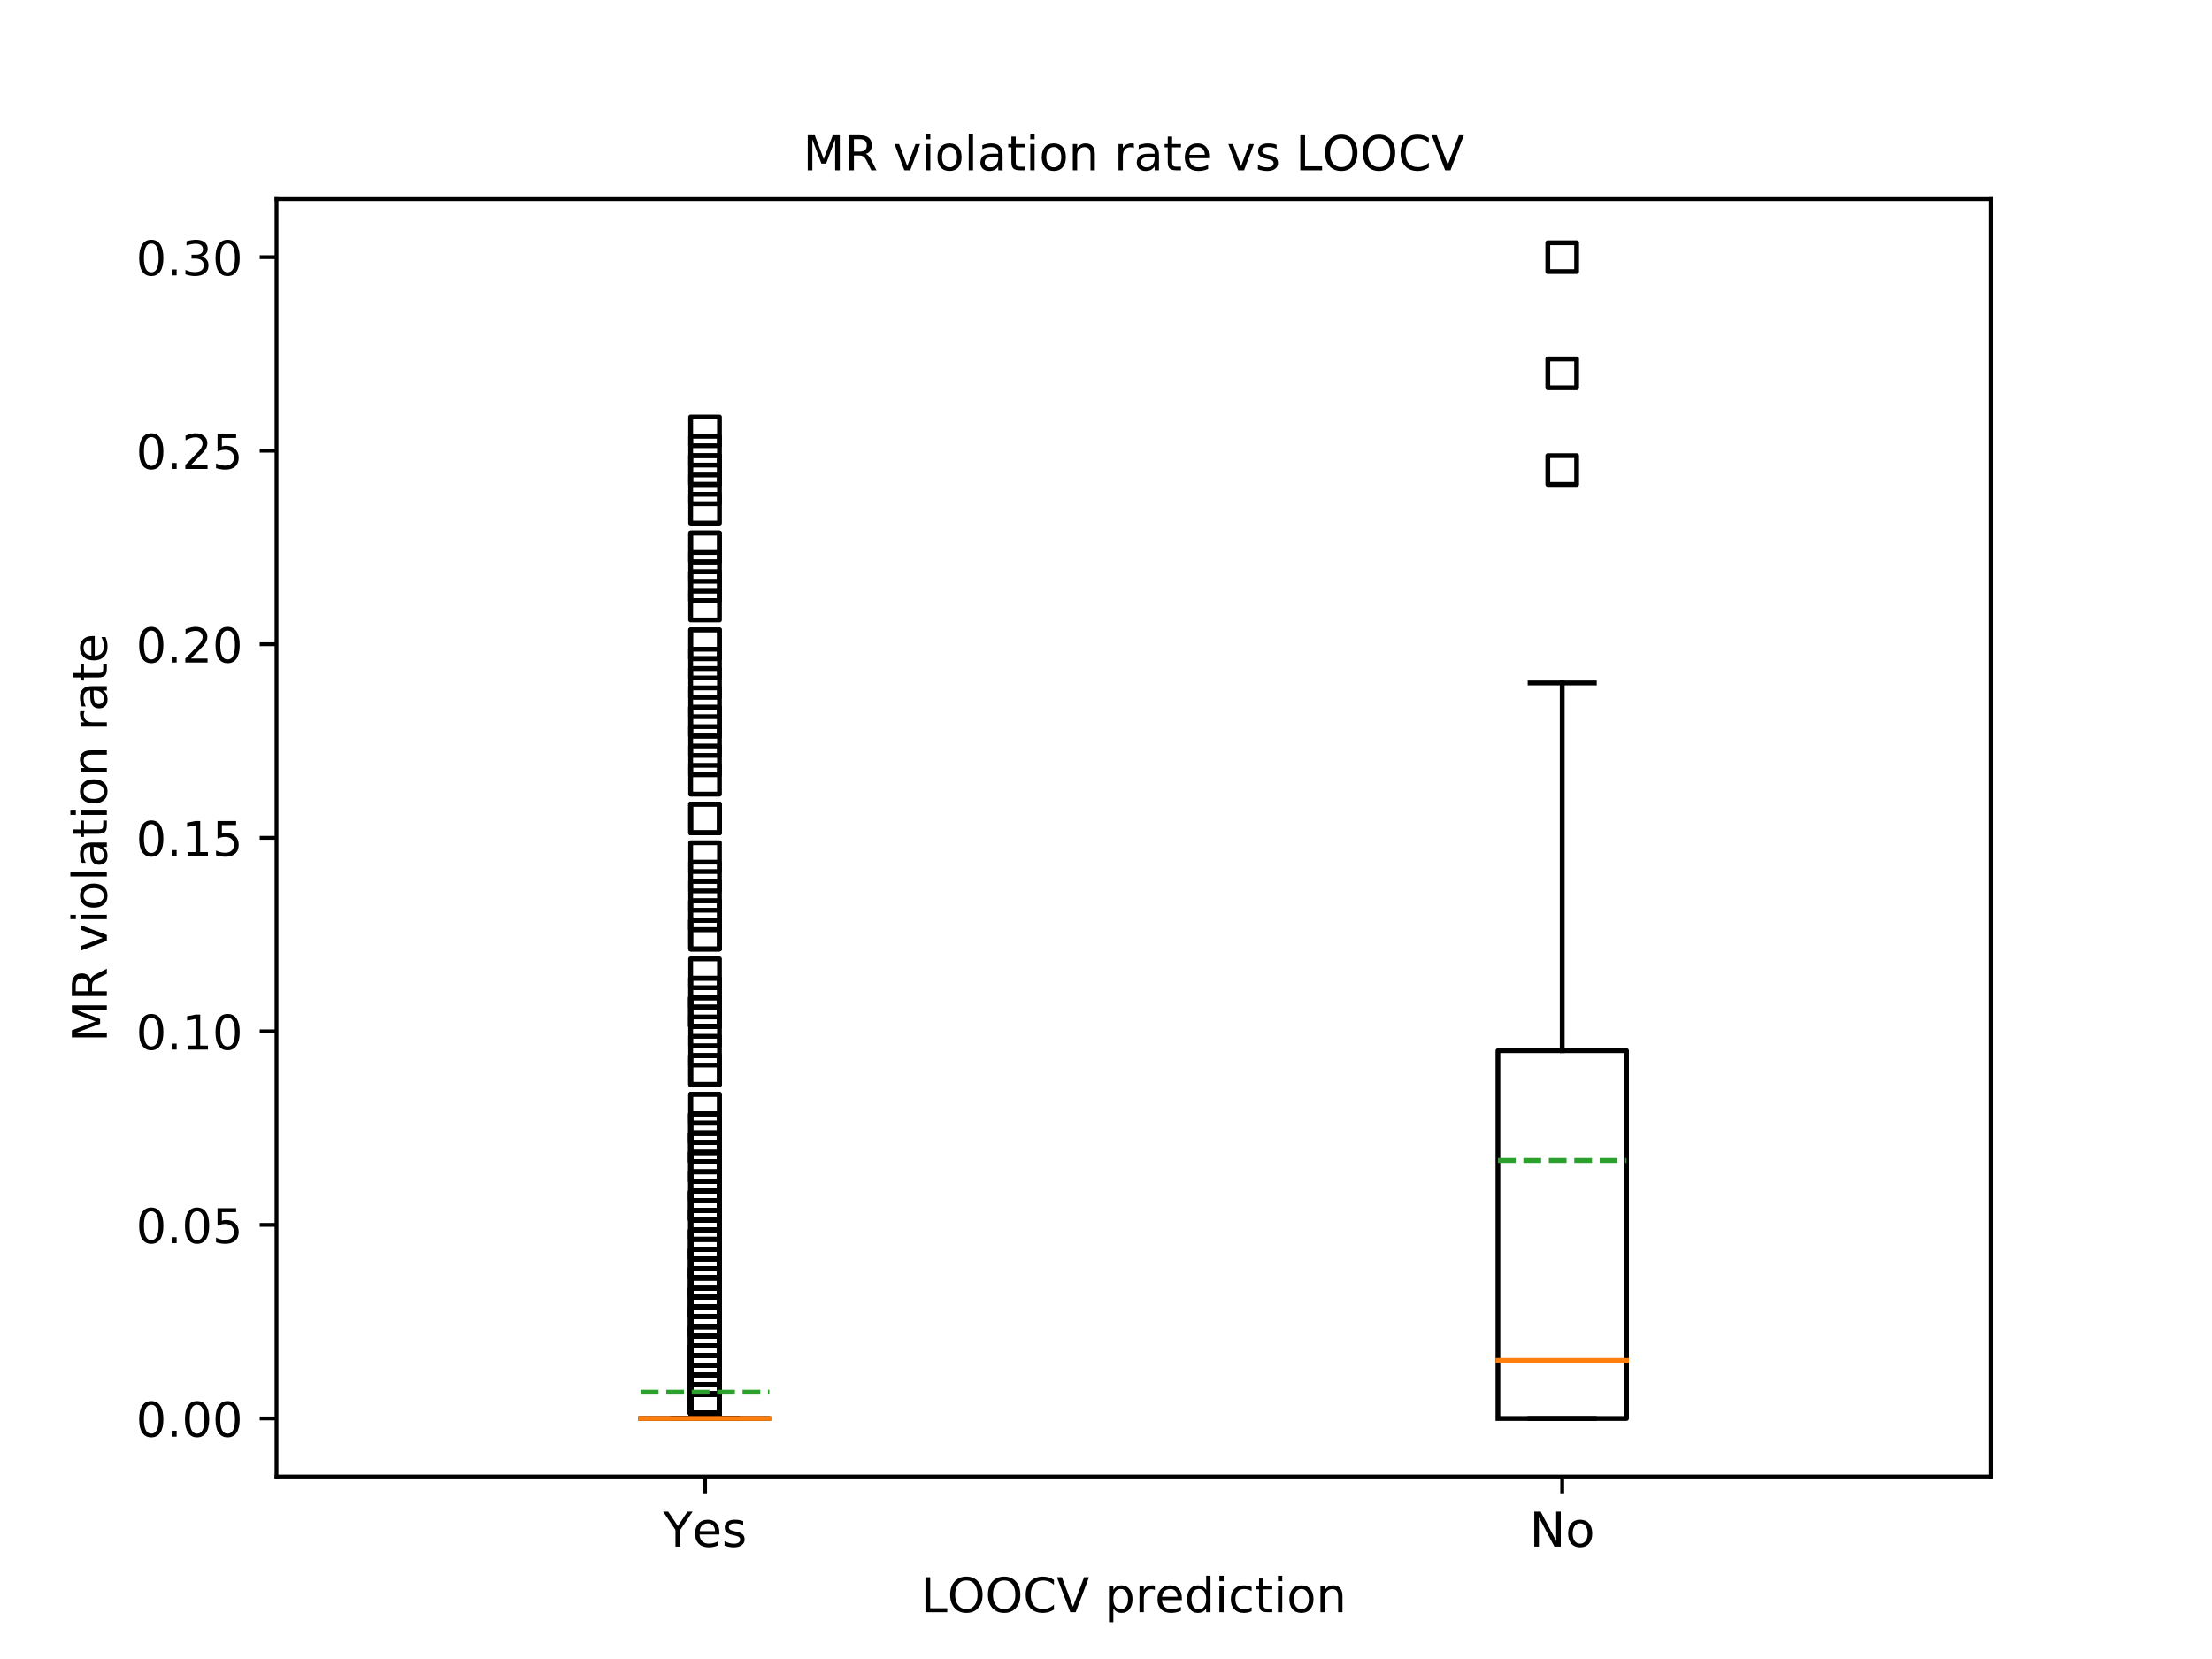 <?xml version="1.0" encoding="utf-8" standalone="no"?>
<!DOCTYPE svg PUBLIC "-//W3C//DTD SVG 1.1//EN"
  "http://www.w3.org/Graphics/SVG/1.1/DTD/svg11.dtd">
<!-- Created with matplotlib (https://matplotlib.org/) -->
<svg height="345.6pt" version="1.1" viewBox="0 0 460.8 345.6" width="460.8pt" xmlns="http://www.w3.org/2000/svg" xmlns:xlink="http://www.w3.org/1999/xlink">
 <defs>
  <style type="text/css">
*{stroke-linecap:butt;stroke-linejoin:round;}
  </style>
 </defs>
 <g id="figure_1">
  <g id="patch_1">
   <path d="M 0 345.6 
L 460.8 345.6 
L 460.8 0 
L 0 0 
z
" style="fill:#ffffff;"/>
  </g>
  <g id="axes_1">
   <g id="patch_2">
    <path d="M 57.6 307.584 
L 414.72 307.584 
L 414.72 41.472 
L 57.6 41.472 
z
" style="fill:#ffffff;"/>
   </g>
   <g id="matplotlib.axis_1">
    <g id="xtick_1">
     <g id="line2d_1">
      <defs>
       <path d="M 0 0 
L 0 3.5 
" id="m82e52b9352" style="stroke:#000000;stroke-width:0.8;"/>
      </defs>
      <g>
       <use style="stroke:#000000;stroke-width:0.8;" x="146.88" xlink:href="#m82e52b9352" y="307.584"/>
      </g>
     </g>
     <g id="text_1">
      <!-- Yes -->
      <defs>
       <path d="M -0.203 72.906 
L 10.406 72.906 
L 30.609 42.922 
L 50.688 72.906 
L 61.281 72.906 
L 35.5 34.719 
L 35.5 0 
L 25.594 0 
L 25.594 34.719 
z
" id="DejaVuSans-89"/>
       <path d="M 56.203 29.594 
L 56.203 25.203 
L 14.891 25.203 
Q 15.484 15.922 20.484 11.062 
Q 25.484 6.203 34.422 6.203 
Q 39.594 6.203 44.453 7.469 
Q 49.312 8.734 54.109 11.281 
L 54.109 2.781 
Q 49.266 0.734 44.188 -0.344 
Q 39.109 -1.422 33.891 -1.422 
Q 20.797 -1.422 13.156 6.188 
Q 5.516 13.812 5.516 26.812 
Q 5.516 40.234 12.766 48.109 
Q 20.016 56 32.328 56 
Q 43.359 56 49.781 48.891 
Q 56.203 41.797 56.203 29.594 
z
M 47.219 32.234 
Q 47.125 39.594 43.094 43.984 
Q 39.062 48.391 32.422 48.391 
Q 24.906 48.391 20.391 44.141 
Q 15.875 39.891 15.188 32.172 
z
" id="DejaVuSans-101"/>
       <path d="M 44.281 53.078 
L 44.281 44.578 
Q 40.484 46.531 36.375 47.5 
Q 32.281 48.484 27.875 48.484 
Q 21.188 48.484 17.844 46.438 
Q 14.5 44.391 14.5 40.281 
Q 14.5 37.156 16.891 35.375 
Q 19.281 33.594 26.516 31.984 
L 29.594 31.297 
Q 39.156 29.25 43.188 25.516 
Q 47.219 21.781 47.219 15.094 
Q 47.219 7.469 41.188 3.016 
Q 35.156 -1.422 24.609 -1.422 
Q 20.219 -1.422 15.453 -0.562 
Q 10.688 0.297 5.422 2 
L 5.422 11.281 
Q 10.406 8.688 15.234 7.391 
Q 20.062 6.109 24.812 6.109 
Q 31.156 6.109 34.562 8.281 
Q 37.984 10.453 37.984 14.406 
Q 37.984 18.062 35.516 20.016 
Q 33.062 21.969 24.703 23.781 
L 21.578 24.516 
Q 13.234 26.266 9.516 29.906 
Q 5.812 33.547 5.812 39.891 
Q 5.812 47.609 11.281 51.797 
Q 16.75 56 26.812 56 
Q 31.781 56 36.172 55.266 
Q 40.578 54.547 44.281 53.078 
z
" id="DejaVuSans-115"/>
      </defs>
      <g transform="translate(138.155 322.182)scale(0.1 -0.1)">
       <use xlink:href="#DejaVuSans-89"/>
       <use x="60.881" xlink:href="#DejaVuSans-101"/>
       <use x="122.404" xlink:href="#DejaVuSans-115"/>
      </g>
     </g>
    </g>
    <g id="xtick_2">
     <g id="line2d_2">
      <g>
       <use style="stroke:#000000;stroke-width:0.8;" x="325.44" xlink:href="#m82e52b9352" y="307.584"/>
      </g>
     </g>
     <g id="text_2">
      <!-- No -->
      <defs>
       <path d="M 9.812 72.906 
L 23.094 72.906 
L 55.422 11.922 
L 55.422 72.906 
L 64.984 72.906 
L 64.984 0 
L 51.703 0 
L 19.391 60.984 
L 19.391 0 
L 9.812 0 
z
" id="DejaVuSans-78"/>
       <path d="M 30.609 48.391 
Q 23.391 48.391 19.188 42.75 
Q 14.984 37.109 14.984 27.297 
Q 14.984 17.484 19.156 11.844 
Q 23.344 6.203 30.609 6.203 
Q 37.797 6.203 41.984 11.859 
Q 46.188 17.531 46.188 27.297 
Q 46.188 37.016 41.984 42.703 
Q 37.797 48.391 30.609 48.391 
z
M 30.609 56 
Q 42.328 56 49.016 48.375 
Q 55.719 40.766 55.719 27.297 
Q 55.719 13.875 49.016 6.219 
Q 42.328 -1.422 30.609 -1.422 
Q 18.844 -1.422 12.172 6.219 
Q 5.516 13.875 5.516 27.297 
Q 5.516 40.766 12.172 48.375 
Q 18.844 56 30.609 56 
z
" id="DejaVuSans-111"/>
      </defs>
      <g transform="translate(318.64 322.182)scale(0.1 -0.1)">
       <use xlink:href="#DejaVuSans-78"/>
       <use x="74.805" xlink:href="#DejaVuSans-111"/>
      </g>
     </g>
    </g>
    <g id="text_3">
     <!-- LOOCV prediction -->
     <defs>
      <path d="M 9.812 72.906 
L 19.672 72.906 
L 19.672 8.297 
L 55.172 8.297 
L 55.172 0 
L 9.812 0 
z
" id="DejaVuSans-76"/>
      <path d="M 39.406 66.219 
Q 28.656 66.219 22.328 58.203 
Q 16.016 50.203 16.016 36.375 
Q 16.016 22.609 22.328 14.594 
Q 28.656 6.594 39.406 6.594 
Q 50.141 6.594 56.422 14.594 
Q 62.703 22.609 62.703 36.375 
Q 62.703 50.203 56.422 58.203 
Q 50.141 66.219 39.406 66.219 
z
M 39.406 74.219 
Q 54.734 74.219 63.906 63.938 
Q 73.094 53.656 73.094 36.375 
Q 73.094 19.141 63.906 8.859 
Q 54.734 -1.422 39.406 -1.422 
Q 24.031 -1.422 14.812 8.828 
Q 5.609 19.094 5.609 36.375 
Q 5.609 53.656 14.812 63.938 
Q 24.031 74.219 39.406 74.219 
z
" id="DejaVuSans-79"/>
      <path d="M 64.406 67.281 
L 64.406 56.891 
Q 59.422 61.531 53.781 63.812 
Q 48.141 66.109 41.797 66.109 
Q 29.297 66.109 22.656 58.469 
Q 16.016 50.828 16.016 36.375 
Q 16.016 21.969 22.656 14.328 
Q 29.297 6.688 41.797 6.688 
Q 48.141 6.688 53.781 8.984 
Q 59.422 11.281 64.406 15.922 
L 64.406 5.609 
Q 59.234 2.094 53.438 0.328 
Q 47.656 -1.422 41.219 -1.422 
Q 24.656 -1.422 15.125 8.703 
Q 5.609 18.844 5.609 36.375 
Q 5.609 53.953 15.125 64.078 
Q 24.656 74.219 41.219 74.219 
Q 47.75 74.219 53.531 72.484 
Q 59.328 70.75 64.406 67.281 
z
" id="DejaVuSans-67"/>
      <path d="M 28.609 0 
L 0.781 72.906 
L 11.078 72.906 
L 34.188 11.531 
L 57.328 72.906 
L 67.578 72.906 
L 39.797 0 
z
" id="DejaVuSans-86"/>
      <path id="DejaVuSans-32"/>
      <path d="M 18.109 8.203 
L 18.109 -20.797 
L 9.078 -20.797 
L 9.078 54.688 
L 18.109 54.688 
L 18.109 46.391 
Q 20.953 51.266 25.266 53.625 
Q 29.594 56 35.594 56 
Q 45.562 56 51.781 48.094 
Q 58.016 40.188 58.016 27.297 
Q 58.016 14.406 51.781 6.484 
Q 45.562 -1.422 35.594 -1.422 
Q 29.594 -1.422 25.266 0.953 
Q 20.953 3.328 18.109 8.203 
z
M 48.688 27.297 
Q 48.688 37.203 44.609 42.844 
Q 40.531 48.484 33.406 48.484 
Q 26.266 48.484 22.188 42.844 
Q 18.109 37.203 18.109 27.297 
Q 18.109 17.391 22.188 11.75 
Q 26.266 6.109 33.406 6.109 
Q 40.531 6.109 44.609 11.75 
Q 48.688 17.391 48.688 27.297 
z
" id="DejaVuSans-112"/>
      <path d="M 41.109 46.297 
Q 39.594 47.172 37.812 47.578 
Q 36.031 48 33.891 48 
Q 26.266 48 22.188 43.047 
Q 18.109 38.094 18.109 28.812 
L 18.109 0 
L 9.078 0 
L 9.078 54.688 
L 18.109 54.688 
L 18.109 46.188 
Q 20.953 51.172 25.484 53.578 
Q 30.031 56 36.531 56 
Q 37.453 56 38.578 55.875 
Q 39.703 55.766 41.062 55.516 
z
" id="DejaVuSans-114"/>
      <path d="M 45.406 46.391 
L 45.406 75.984 
L 54.391 75.984 
L 54.391 0 
L 45.406 0 
L 45.406 8.203 
Q 42.578 3.328 38.25 0.953 
Q 33.938 -1.422 27.875 -1.422 
Q 17.969 -1.422 11.734 6.484 
Q 5.516 14.406 5.516 27.297 
Q 5.516 40.188 11.734 48.094 
Q 17.969 56 27.875 56 
Q 33.938 56 38.25 53.625 
Q 42.578 51.266 45.406 46.391 
z
M 14.797 27.297 
Q 14.797 17.391 18.875 11.75 
Q 22.953 6.109 30.078 6.109 
Q 37.203 6.109 41.297 11.75 
Q 45.406 17.391 45.406 27.297 
Q 45.406 37.203 41.297 42.844 
Q 37.203 48.484 30.078 48.484 
Q 22.953 48.484 18.875 42.844 
Q 14.797 37.203 14.797 27.297 
z
" id="DejaVuSans-100"/>
      <path d="M 9.422 54.688 
L 18.406 54.688 
L 18.406 0 
L 9.422 0 
z
M 9.422 75.984 
L 18.406 75.984 
L 18.406 64.594 
L 9.422 64.594 
z
" id="DejaVuSans-105"/>
      <path d="M 48.781 52.594 
L 48.781 44.188 
Q 44.969 46.297 41.141 47.344 
Q 37.312 48.391 33.406 48.391 
Q 24.656 48.391 19.812 42.844 
Q 14.984 37.312 14.984 27.297 
Q 14.984 17.281 19.812 11.734 
Q 24.656 6.203 33.406 6.203 
Q 37.312 6.203 41.141 7.25 
Q 44.969 8.297 48.781 10.406 
L 48.781 2.094 
Q 45.016 0.344 40.984 -0.531 
Q 36.969 -1.422 32.422 -1.422 
Q 20.062 -1.422 12.781 6.344 
Q 5.516 14.109 5.516 27.297 
Q 5.516 40.672 12.859 48.328 
Q 20.219 56 33.016 56 
Q 37.156 56 41.109 55.141 
Q 45.062 54.297 48.781 52.594 
z
" id="DejaVuSans-99"/>
      <path d="M 18.312 70.219 
L 18.312 54.688 
L 36.812 54.688 
L 36.812 47.703 
L 18.312 47.703 
L 18.312 18.016 
Q 18.312 11.328 20.141 9.422 
Q 21.969 7.516 27.594 7.516 
L 36.812 7.516 
L 36.812 0 
L 27.594 0 
Q 17.188 0 13.234 3.875 
Q 9.281 7.766 9.281 18.016 
L 9.281 47.703 
L 2.688 47.703 
L 2.688 54.688 
L 9.281 54.688 
L 9.281 70.219 
z
" id="DejaVuSans-116"/>
      <path d="M 54.891 33.016 
L 54.891 0 
L 45.906 0 
L 45.906 32.719 
Q 45.906 40.484 42.875 44.328 
Q 39.844 48.188 33.797 48.188 
Q 26.516 48.188 22.312 43.547 
Q 18.109 38.922 18.109 30.906 
L 18.109 0 
L 9.078 0 
L 9.078 54.688 
L 18.109 54.688 
L 18.109 46.188 
Q 21.344 51.125 25.703 53.562 
Q 30.078 56 35.797 56 
Q 45.219 56 50.047 50.172 
Q 54.891 44.344 54.891 33.016 
z
" id="DejaVuSans-110"/>
     </defs>
     <g transform="translate(191.809 335.861)scale(0.1 -0.1)">
      <use xlink:href="#DejaVuSans-76"/>
      <use x="55.666" xlink:href="#DejaVuSans-79"/>
      <use x="134.377" xlink:href="#DejaVuSans-79"/>
      <use x="213.088" xlink:href="#DejaVuSans-67"/>
      <use x="282.912" xlink:href="#DejaVuSans-86"/>
      <use x="351.32" xlink:href="#DejaVuSans-32"/>
      <use x="383.107" xlink:href="#DejaVuSans-112"/>
      <use x="446.584" xlink:href="#DejaVuSans-114"/>
      <use x="487.666" xlink:href="#DejaVuSans-101"/>
      <use x="549.189" xlink:href="#DejaVuSans-100"/>
      <use x="612.666" xlink:href="#DejaVuSans-105"/>
      <use x="640.449" xlink:href="#DejaVuSans-99"/>
      <use x="695.43" xlink:href="#DejaVuSans-116"/>
      <use x="734.639" xlink:href="#DejaVuSans-105"/>
      <use x="762.422" xlink:href="#DejaVuSans-111"/>
      <use x="823.604" xlink:href="#DejaVuSans-110"/>
     </g>
    </g>
   </g>
   <g id="matplotlib.axis_2">
    <g id="ytick_1">
     <g id="line2d_3">
      <defs>
       <path d="M 0 0 
L -3.5 0 
" id="m6ef334a8b7" style="stroke:#000000;stroke-width:0.8;"/>
      </defs>
      <g>
       <use style="stroke:#000000;stroke-width:0.8;" x="57.6" xlink:href="#m6ef334a8b7" y="295.488"/>
      </g>
     </g>
     <g id="text_4">
      <!-- 0.00 -->
      <defs>
       <path d="M 31.781 66.406 
Q 24.172 66.406 20.328 58.906 
Q 16.5 51.422 16.5 36.375 
Q 16.5 21.391 20.328 13.891 
Q 24.172 6.391 31.781 6.391 
Q 39.453 6.391 43.281 13.891 
Q 47.125 21.391 47.125 36.375 
Q 47.125 51.422 43.281 58.906 
Q 39.453 66.406 31.781 66.406 
z
M 31.781 74.219 
Q 44.047 74.219 50.516 64.516 
Q 56.984 54.828 56.984 36.375 
Q 56.984 17.969 50.516 8.266 
Q 44.047 -1.422 31.781 -1.422 
Q 19.531 -1.422 13.062 8.266 
Q 6.594 17.969 6.594 36.375 
Q 6.594 54.828 13.062 64.516 
Q 19.531 74.219 31.781 74.219 
z
" id="DejaVuSans-48"/>
       <path d="M 10.688 12.406 
L 21 12.406 
L 21 0 
L 10.688 0 
z
" id="DejaVuSans-46"/>
      </defs>
      <g transform="translate(28.334 299.287)scale(0.1 -0.1)">
       <use xlink:href="#DejaVuSans-48"/>
       <use x="63.623" xlink:href="#DejaVuSans-46"/>
       <use x="95.41" xlink:href="#DejaVuSans-48"/>
       <use x="159.033" xlink:href="#DejaVuSans-48"/>
      </g>
     </g>
    </g>
    <g id="ytick_2">
     <g id="line2d_4">
      <g>
       <use style="stroke:#000000;stroke-width:0.8;" x="57.6" xlink:href="#m6ef334a8b7" y="255.168"/>
      </g>
     </g>
     <g id="text_5">
      <!-- 0.05 -->
      <defs>
       <path d="M 10.797 72.906 
L 49.516 72.906 
L 49.516 64.594 
L 19.828 64.594 
L 19.828 46.734 
Q 21.969 47.469 24.109 47.828 
Q 26.266 48.188 28.422 48.188 
Q 40.625 48.188 47.75 41.5 
Q 54.891 34.812 54.891 23.391 
Q 54.891 11.625 47.562 5.094 
Q 40.234 -1.422 26.906 -1.422 
Q 22.312 -1.422 17.547 -0.641 
Q 12.797 0.141 7.719 1.703 
L 7.719 11.625 
Q 12.109 9.234 16.797 8.062 
Q 21.484 6.891 26.703 6.891 
Q 35.156 6.891 40.078 11.328 
Q 45.016 15.766 45.016 23.391 
Q 45.016 31 40.078 35.438 
Q 35.156 39.891 26.703 39.891 
Q 22.75 39.891 18.812 39.016 
Q 14.891 38.141 10.797 36.281 
z
" id="DejaVuSans-53"/>
      </defs>
      <g transform="translate(28.334 258.967)scale(0.1 -0.1)">
       <use xlink:href="#DejaVuSans-48"/>
       <use x="63.623" xlink:href="#DejaVuSans-46"/>
       <use x="95.41" xlink:href="#DejaVuSans-48"/>
       <use x="159.033" xlink:href="#DejaVuSans-53"/>
      </g>
     </g>
    </g>
    <g id="ytick_3">
     <g id="line2d_5">
      <g>
       <use style="stroke:#000000;stroke-width:0.8;" x="57.6" xlink:href="#m6ef334a8b7" y="214.848"/>
      </g>
     </g>
     <g id="text_6">
      <!-- 0.10 -->
      <defs>
       <path d="M 12.406 8.297 
L 28.516 8.297 
L 28.516 63.922 
L 10.984 60.406 
L 10.984 69.391 
L 28.422 72.906 
L 38.281 72.906 
L 38.281 8.297 
L 54.391 8.297 
L 54.391 0 
L 12.406 0 
z
" id="DejaVuSans-49"/>
      </defs>
      <g transform="translate(28.334 218.647)scale(0.1 -0.1)">
       <use xlink:href="#DejaVuSans-48"/>
       <use x="63.623" xlink:href="#DejaVuSans-46"/>
       <use x="95.41" xlink:href="#DejaVuSans-49"/>
       <use x="159.033" xlink:href="#DejaVuSans-48"/>
      </g>
     </g>
    </g>
    <g id="ytick_4">
     <g id="line2d_6">
      <g>
       <use style="stroke:#000000;stroke-width:0.8;" x="57.6" xlink:href="#m6ef334a8b7" y="174.528"/>
      </g>
     </g>
     <g id="text_7">
      <!-- 0.15 -->
      <g transform="translate(28.334 178.327)scale(0.1 -0.1)">
       <use xlink:href="#DejaVuSans-48"/>
       <use x="63.623" xlink:href="#DejaVuSans-46"/>
       <use x="95.41" xlink:href="#DejaVuSans-49"/>
       <use x="159.033" xlink:href="#DejaVuSans-53"/>
      </g>
     </g>
    </g>
    <g id="ytick_5">
     <g id="line2d_7">
      <g>
       <use style="stroke:#000000;stroke-width:0.8;" x="57.6" xlink:href="#m6ef334a8b7" y="134.208"/>
      </g>
     </g>
     <g id="text_8">
      <!-- 0.20 -->
      <defs>
       <path d="M 19.188 8.297 
L 53.609 8.297 
L 53.609 0 
L 7.328 0 
L 7.328 8.297 
Q 12.938 14.109 22.625 23.891 
Q 32.328 33.688 34.812 36.531 
Q 39.547 41.844 41.422 45.531 
Q 43.312 49.219 43.312 52.781 
Q 43.312 58.594 39.234 62.25 
Q 35.156 65.922 28.609 65.922 
Q 23.969 65.922 18.812 64.312 
Q 13.672 62.703 7.812 59.422 
L 7.812 69.391 
Q 13.766 71.781 18.938 73 
Q 24.125 74.219 28.422 74.219 
Q 39.75 74.219 46.484 68.547 
Q 53.219 62.891 53.219 53.422 
Q 53.219 48.922 51.531 44.891 
Q 49.859 40.875 45.406 35.406 
Q 44.188 33.984 37.641 27.219 
Q 31.109 20.453 19.188 8.297 
z
" id="DejaVuSans-50"/>
      </defs>
      <g transform="translate(28.334 138.007)scale(0.1 -0.1)">
       <use xlink:href="#DejaVuSans-48"/>
       <use x="63.623" xlink:href="#DejaVuSans-46"/>
       <use x="95.41" xlink:href="#DejaVuSans-50"/>
       <use x="159.033" xlink:href="#DejaVuSans-48"/>
      </g>
     </g>
    </g>
    <g id="ytick_6">
     <g id="line2d_8">
      <g>
       <use style="stroke:#000000;stroke-width:0.8;" x="57.6" xlink:href="#m6ef334a8b7" y="93.888"/>
      </g>
     </g>
     <g id="text_9">
      <!-- 0.25 -->
      <g transform="translate(28.334 97.687)scale(0.1 -0.1)">
       <use xlink:href="#DejaVuSans-48"/>
       <use x="63.623" xlink:href="#DejaVuSans-46"/>
       <use x="95.41" xlink:href="#DejaVuSans-50"/>
       <use x="159.033" xlink:href="#DejaVuSans-53"/>
      </g>
     </g>
    </g>
    <g id="ytick_7">
     <g id="line2d_9">
      <g>
       <use style="stroke:#000000;stroke-width:0.8;" x="57.6" xlink:href="#m6ef334a8b7" y="53.568"/>
      </g>
     </g>
     <g id="text_10">
      <!-- 0.30 -->
      <defs>
       <path d="M 40.578 39.312 
Q 47.656 37.797 51.625 33 
Q 55.609 28.219 55.609 21.188 
Q 55.609 10.406 48.188 4.484 
Q 40.766 -1.422 27.094 -1.422 
Q 22.516 -1.422 17.656 -0.516 
Q 12.797 0.391 7.625 2.203 
L 7.625 11.719 
Q 11.719 9.328 16.594 8.109 
Q 21.484 6.891 26.812 6.891 
Q 36.078 6.891 40.938 10.547 
Q 45.797 14.203 45.797 21.188 
Q 45.797 27.641 41.281 31.266 
Q 36.766 34.906 28.719 34.906 
L 20.219 34.906 
L 20.219 43.016 
L 29.109 43.016 
Q 36.375 43.016 40.234 45.922 
Q 44.094 48.828 44.094 54.297 
Q 44.094 59.906 40.109 62.906 
Q 36.141 65.922 28.719 65.922 
Q 24.656 65.922 20.016 65.031 
Q 15.375 64.156 9.812 62.312 
L 9.812 71.094 
Q 15.438 72.656 20.344 73.438 
Q 25.25 74.219 29.594 74.219 
Q 40.828 74.219 47.359 69.109 
Q 53.906 64.016 53.906 55.328 
Q 53.906 49.266 50.438 45.094 
Q 46.969 40.922 40.578 39.312 
z
" id="DejaVuSans-51"/>
      </defs>
      <g transform="translate(28.334 57.367)scale(0.1 -0.1)">
       <use xlink:href="#DejaVuSans-48"/>
       <use x="63.623" xlink:href="#DejaVuSans-46"/>
       <use x="95.41" xlink:href="#DejaVuSans-51"/>
       <use x="159.033" xlink:href="#DejaVuSans-48"/>
      </g>
     </g>
    </g>
    <g id="text_11">
     <!-- MR violation rate -->
     <defs>
      <path d="M 9.812 72.906 
L 24.516 72.906 
L 43.109 23.297 
L 61.812 72.906 
L 76.516 72.906 
L 76.516 0 
L 66.891 0 
L 66.891 64.016 
L 48.094 14.016 
L 38.188 14.016 
L 19.391 64.016 
L 19.391 0 
L 9.812 0 
z
" id="DejaVuSans-77"/>
      <path d="M 44.391 34.188 
Q 47.562 33.109 50.562 29.594 
Q 53.562 26.078 56.594 19.922 
L 66.609 0 
L 56 0 
L 46.688 18.703 
Q 43.062 26.031 39.672 28.422 
Q 36.281 30.812 30.422 30.812 
L 19.672 30.812 
L 19.672 0 
L 9.812 0 
L 9.812 72.906 
L 32.078 72.906 
Q 44.578 72.906 50.734 67.672 
Q 56.891 62.453 56.891 51.906 
Q 56.891 45.016 53.688 40.469 
Q 50.484 35.938 44.391 34.188 
z
M 19.672 64.797 
L 19.672 38.922 
L 32.078 38.922 
Q 39.203 38.922 42.844 42.219 
Q 46.484 45.516 46.484 51.906 
Q 46.484 58.297 42.844 61.547 
Q 39.203 64.797 32.078 64.797 
z
" id="DejaVuSans-82"/>
      <path d="M 2.984 54.688 
L 12.5 54.688 
L 29.594 8.797 
L 46.688 54.688 
L 56.203 54.688 
L 35.688 0 
L 23.484 0 
z
" id="DejaVuSans-118"/>
      <path d="M 9.422 75.984 
L 18.406 75.984 
L 18.406 0 
L 9.422 0 
z
" id="DejaVuSans-108"/>
      <path d="M 34.281 27.484 
Q 23.391 27.484 19.188 25 
Q 14.984 22.516 14.984 16.5 
Q 14.984 11.719 18.141 8.906 
Q 21.297 6.109 26.703 6.109 
Q 34.188 6.109 38.703 11.406 
Q 43.219 16.703 43.219 25.484 
L 43.219 27.484 
z
M 52.203 31.203 
L 52.203 0 
L 43.219 0 
L 43.219 8.297 
Q 40.141 3.328 35.547 0.953 
Q 30.953 -1.422 24.312 -1.422 
Q 15.922 -1.422 10.953 3.297 
Q 6 8.016 6 15.922 
Q 6 25.141 12.172 29.828 
Q 18.359 34.516 30.609 34.516 
L 43.219 34.516 
L 43.219 35.406 
Q 43.219 41.609 39.141 45 
Q 35.062 48.391 27.688 48.391 
Q 23 48.391 18.547 47.266 
Q 14.109 46.141 10.016 43.891 
L 10.016 52.203 
Q 14.938 54.109 19.578 55.047 
Q 24.219 56 28.609 56 
Q 40.484 56 46.344 49.844 
Q 52.203 43.703 52.203 31.203 
z
" id="DejaVuSans-97"/>
     </defs>
     <g transform="translate(22.255 217.089)rotate(-90)scale(0.1 -0.1)">
      <use xlink:href="#DejaVuSans-77"/>
      <use x="86.279" xlink:href="#DejaVuSans-82"/>
      <use x="155.762" xlink:href="#DejaVuSans-32"/>
      <use x="187.549" xlink:href="#DejaVuSans-118"/>
      <use x="246.729" xlink:href="#DejaVuSans-105"/>
      <use x="274.512" xlink:href="#DejaVuSans-111"/>
      <use x="335.693" xlink:href="#DejaVuSans-108"/>
      <use x="363.477" xlink:href="#DejaVuSans-97"/>
      <use x="424.756" xlink:href="#DejaVuSans-116"/>
      <use x="463.965" xlink:href="#DejaVuSans-105"/>
      <use x="491.748" xlink:href="#DejaVuSans-111"/>
      <use x="552.93" xlink:href="#DejaVuSans-110"/>
      <use x="616.309" xlink:href="#DejaVuSans-32"/>
      <use x="648.096" xlink:href="#DejaVuSans-114"/>
      <use x="689.209" xlink:href="#DejaVuSans-97"/>
      <use x="750.488" xlink:href="#DejaVuSans-116"/>
      <use x="789.697" xlink:href="#DejaVuSans-101"/>
     </g>
    </g>
   </g>
   <g id="line2d_10">
    <path clip-path="url(#p90efb6216e)" d="M 133.488 295.488 
L 160.272 295.488 
L 160.272 295.488 
L 133.488 295.488 
L 133.488 295.488 
" style="fill:none;stroke:#000000;stroke-linecap:square;"/>
   </g>
   <g id="line2d_11">
    <path clip-path="url(#p90efb6216e)" d="M 146.88 295.488 
L 146.88 295.488 
" style="fill:none;stroke:#000000;stroke-linecap:square;"/>
   </g>
   <g id="line2d_12">
    <path clip-path="url(#p90efb6216e)" d="M 146.88 295.488 
L 146.88 295.488 
" style="fill:none;stroke:#000000;stroke-linecap:square;"/>
   </g>
   <g id="line2d_13">
    <path clip-path="url(#p90efb6216e)" d="M 140.184 295.488 
L 153.576 295.488 
" style="fill:none;stroke:#000000;stroke-linecap:square;"/>
   </g>
   <g id="line2d_14">
    <path clip-path="url(#p90efb6216e)" d="M 140.184 295.488 
L 153.576 295.488 
" style="fill:none;stroke:#000000;stroke-linecap:square;"/>
   </g>
   <g id="line2d_15">
    <defs>
     <path d="M -3 3 
L 3 3 
L 3 -3 
L -3 -3 
z
" id="ma78449e910" style="stroke:#000000;stroke-linejoin:miter;"/>
    </defs>
    <g clip-path="url(#p90efb6216e)">
     <use style="fill-opacity:0;stroke:#000000;stroke-linejoin:miter;" x="146.88" xlink:href="#ma78449e910" y="279.36"/>
     <use style="fill-opacity:0;stroke:#000000;stroke-linejoin:miter;" x="146.88" xlink:href="#ma78449e910" y="138.24"/>
     <use style="fill-opacity:0;stroke:#000000;stroke-linejoin:miter;" x="146.88" xlink:href="#ma78449e910" y="97.92"/>
     <use style="fill-opacity:0;stroke:#000000;stroke-linejoin:miter;" x="146.88" xlink:href="#ma78449e910" y="267.264"/>
     <use style="fill-opacity:0;stroke:#000000;stroke-linejoin:miter;" x="146.88" xlink:href="#ma78449e910" y="291.456"/>
     <use style="fill-opacity:0;stroke:#000000;stroke-linejoin:miter;" x="146.88" xlink:href="#ma78449e910" y="287.424"/>
     <use style="fill-opacity:0;stroke:#000000;stroke-linejoin:miter;" x="146.88" xlink:href="#ma78449e910" y="283.392"/>
     <use style="fill-opacity:0;stroke:#000000;stroke-linejoin:miter;" x="146.88" xlink:href="#ma78449e910" y="271.296"/>
     <use style="fill-opacity:0;stroke:#000000;stroke-linejoin:miter;" x="146.88" xlink:href="#ma78449e910" y="263.232"/>
     <use style="fill-opacity:0;stroke:#000000;stroke-linejoin:miter;" x="146.88" xlink:href="#ma78449e910" y="287.424"/>
     <use style="fill-opacity:0;stroke:#000000;stroke-linejoin:miter;" x="146.88" xlink:href="#ma78449e910" y="287.424"/>
     <use style="fill-opacity:0;stroke:#000000;stroke-linejoin:miter;" x="146.88" xlink:href="#ma78449e910" y="279.36"/>
     <use style="fill-opacity:0;stroke:#000000;stroke-linejoin:miter;" x="146.88" xlink:href="#ma78449e910" y="283.392"/>
     <use style="fill-opacity:0;stroke:#000000;stroke-linejoin:miter;" x="146.88" xlink:href="#ma78449e910" y="154.368"/>
     <use style="fill-opacity:0;stroke:#000000;stroke-linejoin:miter;" x="146.88" xlink:href="#ma78449e910" y="251.136"/>
     <use style="fill-opacity:0;stroke:#000000;stroke-linejoin:miter;" x="146.88" xlink:href="#ma78449e910" y="210.816"/>
     <use style="fill-opacity:0;stroke:#000000;stroke-linejoin:miter;" x="146.88" xlink:href="#ma78449e910" y="291.456"/>
     <use style="fill-opacity:0;stroke:#000000;stroke-linejoin:miter;" x="146.88" xlink:href="#ma78449e910" y="287.424"/>
     <use style="fill-opacity:0;stroke:#000000;stroke-linejoin:miter;" x="146.88" xlink:href="#ma78449e910" y="271.296"/>
     <use style="fill-opacity:0;stroke:#000000;stroke-linejoin:miter;" x="146.88" xlink:href="#ma78449e910" y="283.392"/>
     <use style="fill-opacity:0;stroke:#000000;stroke-linejoin:miter;" x="146.88" xlink:href="#ma78449e910" y="150.336"/>
     <use style="fill-opacity:0;stroke:#000000;stroke-linejoin:miter;" x="146.88" xlink:href="#ma78449e910" y="243.072"/>
     <use style="fill-opacity:0;stroke:#000000;stroke-linejoin:miter;" x="146.88" xlink:href="#ma78449e910" y="267.264"/>
     <use style="fill-opacity:0;stroke:#000000;stroke-linejoin:miter;" x="146.88" xlink:href="#ma78449e910" y="283.392"/>
     <use style="fill-opacity:0;stroke:#000000;stroke-linejoin:miter;" x="146.88" xlink:href="#ma78449e910" y="239.04"/>
     <use style="fill-opacity:0;stroke:#000000;stroke-linejoin:miter;" x="146.88" xlink:href="#ma78449e910" y="239.04"/>
     <use style="fill-opacity:0;stroke:#000000;stroke-linejoin:miter;" x="146.88" xlink:href="#ma78449e910" y="251.136"/>
     <use style="fill-opacity:0;stroke:#000000;stroke-linejoin:miter;" x="146.88" xlink:href="#ma78449e910" y="158.4"/>
     <use style="fill-opacity:0;stroke:#000000;stroke-linejoin:miter;" x="146.88" xlink:href="#ma78449e910" y="142.272"/>
     <use style="fill-opacity:0;stroke:#000000;stroke-linejoin:miter;" x="146.88" xlink:href="#ma78449e910" y="291.456"/>
     <use style="fill-opacity:0;stroke:#000000;stroke-linejoin:miter;" x="146.88" xlink:href="#ma78449e910" y="194.688"/>
     <use style="fill-opacity:0;stroke:#000000;stroke-linejoin:miter;" x="146.88" xlink:href="#ma78449e910" y="222.912"/>
     <use style="fill-opacity:0;stroke:#000000;stroke-linejoin:miter;" x="146.88" xlink:href="#ma78449e910" y="214.848"/>
     <use style="fill-opacity:0;stroke:#000000;stroke-linejoin:miter;" x="146.88" xlink:href="#ma78449e910" y="230.976"/>
     <use style="fill-opacity:0;stroke:#000000;stroke-linejoin:miter;" x="146.88" xlink:href="#ma78449e910" y="259.2"/>
     <use style="fill-opacity:0;stroke:#000000;stroke-linejoin:miter;" x="146.88" xlink:href="#ma78449e910" y="126.144"/>
     <use style="fill-opacity:0;stroke:#000000;stroke-linejoin:miter;" x="146.88" xlink:href="#ma78449e910" y="97.92"/>
     <use style="fill-opacity:0;stroke:#000000;stroke-linejoin:miter;" x="146.88" xlink:href="#ma78449e910" y="162.432"/>
     <use style="fill-opacity:0;stroke:#000000;stroke-linejoin:miter;" x="146.88" xlink:href="#ma78449e910" y="146.304"/>
     <use style="fill-opacity:0;stroke:#000000;stroke-linejoin:miter;" x="146.88" xlink:href="#ma78449e910" y="291.456"/>
     <use style="fill-opacity:0;stroke:#000000;stroke-linejoin:miter;" x="146.88" xlink:href="#ma78449e910" y="134.208"/>
     <use style="fill-opacity:0;stroke:#000000;stroke-linejoin:miter;" x="146.88" xlink:href="#ma78449e910" y="118.08"/>
     <use style="fill-opacity:0;stroke:#000000;stroke-linejoin:miter;" x="146.88" xlink:href="#ma78449e910" y="283.392"/>
     <use style="fill-opacity:0;stroke:#000000;stroke-linejoin:miter;" x="146.88" xlink:href="#ma78449e910" y="291.456"/>
     <use style="fill-opacity:0;stroke:#000000;stroke-linejoin:miter;" x="146.88" xlink:href="#ma78449e910" y="247.104"/>
     <use style="fill-opacity:0;stroke:#000000;stroke-linejoin:miter;" x="146.88" xlink:href="#ma78449e910" y="291.456"/>
     <use style="fill-opacity:0;stroke:#000000;stroke-linejoin:miter;" x="146.88" xlink:href="#ma78449e910" y="263.232"/>
     <use style="fill-opacity:0;stroke:#000000;stroke-linejoin:miter;" x="146.88" xlink:href="#ma78449e910" y="291.456"/>
     <use style="fill-opacity:0;stroke:#000000;stroke-linejoin:miter;" x="146.88" xlink:href="#ma78449e910" y="287.424"/>
     <use style="fill-opacity:0;stroke:#000000;stroke-linejoin:miter;" x="146.88" xlink:href="#ma78449e910" y="291.456"/>
     <use style="fill-opacity:0;stroke:#000000;stroke-linejoin:miter;" x="146.88" xlink:href="#ma78449e910" y="291.456"/>
     <use style="fill-opacity:0;stroke:#000000;stroke-linejoin:miter;" x="146.88" xlink:href="#ma78449e910" y="267.264"/>
     <use style="fill-opacity:0;stroke:#000000;stroke-linejoin:miter;" x="146.88" xlink:href="#ma78449e910" y="291.456"/>
     <use style="fill-opacity:0;stroke:#000000;stroke-linejoin:miter;" x="146.88" xlink:href="#ma78449e910" y="263.232"/>
     <use style="fill-opacity:0;stroke:#000000;stroke-linejoin:miter;" x="146.88" xlink:href="#ma78449e910" y="291.456"/>
     <use style="fill-opacity:0;stroke:#000000;stroke-linejoin:miter;" x="146.88" xlink:href="#ma78449e910" y="239.04"/>
     <use style="fill-opacity:0;stroke:#000000;stroke-linejoin:miter;" x="146.88" xlink:href="#ma78449e910" y="291.456"/>
     <use style="fill-opacity:0;stroke:#000000;stroke-linejoin:miter;" x="146.88" xlink:href="#ma78449e910" y="287.424"/>
     <use style="fill-opacity:0;stroke:#000000;stroke-linejoin:miter;" x="146.88" xlink:href="#ma78449e910" y="182.592"/>
     <use style="fill-opacity:0;stroke:#000000;stroke-linejoin:miter;" x="146.88" xlink:href="#ma78449e910" y="271.296"/>
     <use style="fill-opacity:0;stroke:#000000;stroke-linejoin:miter;" x="146.88" xlink:href="#ma78449e910" y="287.424"/>
     <use style="fill-opacity:0;stroke:#000000;stroke-linejoin:miter;" x="146.88" xlink:href="#ma78449e910" y="283.392"/>
     <use style="fill-opacity:0;stroke:#000000;stroke-linejoin:miter;" x="146.88" xlink:href="#ma78449e910" y="235.008"/>
     <use style="fill-opacity:0;stroke:#000000;stroke-linejoin:miter;" x="146.88" xlink:href="#ma78449e910" y="291.456"/>
     <use style="fill-opacity:0;stroke:#000000;stroke-linejoin:miter;" x="146.88" xlink:href="#ma78449e910" y="255.168"/>
     <use style="fill-opacity:0;stroke:#000000;stroke-linejoin:miter;" x="146.88" xlink:href="#ma78449e910" y="271.296"/>
     <use style="fill-opacity:0;stroke:#000000;stroke-linejoin:miter;" x="146.88" xlink:href="#ma78449e910" y="291.456"/>
     <use style="fill-opacity:0;stroke:#000000;stroke-linejoin:miter;" x="146.88" xlink:href="#ma78449e910" y="291.456"/>
     <use style="fill-opacity:0;stroke:#000000;stroke-linejoin:miter;" x="146.88" xlink:href="#ma78449e910" y="259.2"/>
     <use style="fill-opacity:0;stroke:#000000;stroke-linejoin:miter;" x="146.88" xlink:href="#ma78449e910" y="291.456"/>
     <use style="fill-opacity:0;stroke:#000000;stroke-linejoin:miter;" x="146.88" xlink:href="#ma78449e910" y="291.456"/>
     <use style="fill-opacity:0;stroke:#000000;stroke-linejoin:miter;" x="146.88" xlink:href="#ma78449e910" y="291.456"/>
     <use style="fill-opacity:0;stroke:#000000;stroke-linejoin:miter;" x="146.88" xlink:href="#ma78449e910" y="287.424"/>
     <use style="fill-opacity:0;stroke:#000000;stroke-linejoin:miter;" x="146.88" xlink:href="#ma78449e910" y="263.232"/>
     <use style="fill-opacity:0;stroke:#000000;stroke-linejoin:miter;" x="146.88" xlink:href="#ma78449e910" y="275.328"/>
     <use style="fill-opacity:0;stroke:#000000;stroke-linejoin:miter;" x="146.88" xlink:href="#ma78449e910" y="247.104"/>
     <use style="fill-opacity:0;stroke:#000000;stroke-linejoin:miter;" x="146.88" xlink:href="#ma78449e910" y="259.2"/>
     <use style="fill-opacity:0;stroke:#000000;stroke-linejoin:miter;" x="146.88" xlink:href="#ma78449e910" y="263.232"/>
     <use style="fill-opacity:0;stroke:#000000;stroke-linejoin:miter;" x="146.88" xlink:href="#ma78449e910" y="259.2"/>
     <use style="fill-opacity:0;stroke:#000000;stroke-linejoin:miter;" x="146.88" xlink:href="#ma78449e910" y="291.456"/>
     <use style="fill-opacity:0;stroke:#000000;stroke-linejoin:miter;" x="146.88" xlink:href="#ma78449e910" y="170.496"/>
     <use style="fill-opacity:0;stroke:#000000;stroke-linejoin:miter;" x="146.88" xlink:href="#ma78449e910" y="122.112"/>
     <use style="fill-opacity:0;stroke:#000000;stroke-linejoin:miter;" x="146.88" xlink:href="#ma78449e910" y="134.208"/>
     <use style="fill-opacity:0;stroke:#000000;stroke-linejoin:miter;" x="146.88" xlink:href="#ma78449e910" y="122.112"/>
     <use style="fill-opacity:0;stroke:#000000;stroke-linejoin:miter;" x="146.88" xlink:href="#ma78449e910" y="239.04"/>
     <use style="fill-opacity:0;stroke:#000000;stroke-linejoin:miter;" x="146.88" xlink:href="#ma78449e910" y="114.048"/>
     <use style="fill-opacity:0;stroke:#000000;stroke-linejoin:miter;" x="146.88" xlink:href="#ma78449e910" y="251.136"/>
     <use style="fill-opacity:0;stroke:#000000;stroke-linejoin:miter;" x="146.88" xlink:href="#ma78449e910" y="194.688"/>
     <use style="fill-opacity:0;stroke:#000000;stroke-linejoin:miter;" x="146.88" xlink:href="#ma78449e910" y="251.136"/>
     <use style="fill-opacity:0;stroke:#000000;stroke-linejoin:miter;" x="146.88" xlink:href="#ma78449e910" y="101.952"/>
     <use style="fill-opacity:0;stroke:#000000;stroke-linejoin:miter;" x="146.88" xlink:href="#ma78449e910" y="105.984"/>
     <use style="fill-opacity:0;stroke:#000000;stroke-linejoin:miter;" x="146.88" xlink:href="#ma78449e910" y="190.656"/>
     <use style="fill-opacity:0;stroke:#000000;stroke-linejoin:miter;" x="146.88" xlink:href="#ma78449e910" y="150.336"/>
     <use style="fill-opacity:0;stroke:#000000;stroke-linejoin:miter;" x="146.88" xlink:href="#ma78449e910" y="291.456"/>
     <use style="fill-opacity:0;stroke:#000000;stroke-linejoin:miter;" x="146.88" xlink:href="#ma78449e910" y="93.888"/>
     <use style="fill-opacity:0;stroke:#000000;stroke-linejoin:miter;" x="146.88" xlink:href="#ma78449e910" y="114.048"/>
     <use style="fill-opacity:0;stroke:#000000;stroke-linejoin:miter;" x="146.88" xlink:href="#ma78449e910" y="287.424"/>
     <use style="fill-opacity:0;stroke:#000000;stroke-linejoin:miter;" x="146.88" xlink:href="#ma78449e910" y="267.264"/>
     <use style="fill-opacity:0;stroke:#000000;stroke-linejoin:miter;" x="146.88" xlink:href="#ma78449e910" y="287.424"/>
     <use style="fill-opacity:0;stroke:#000000;stroke-linejoin:miter;" x="146.88" xlink:href="#ma78449e910" y="239.04"/>
     <use style="fill-opacity:0;stroke:#000000;stroke-linejoin:miter;" x="146.88" xlink:href="#ma78449e910" y="291.456"/>
     <use style="fill-opacity:0;stroke:#000000;stroke-linejoin:miter;" x="146.88" xlink:href="#ma78449e910" y="202.752"/>
     <use style="fill-opacity:0;stroke:#000000;stroke-linejoin:miter;" x="146.88" xlink:href="#ma78449e910" y="283.392"/>
     <use style="fill-opacity:0;stroke:#000000;stroke-linejoin:miter;" x="146.88" xlink:href="#ma78449e910" y="206.784"/>
     <use style="fill-opacity:0;stroke:#000000;stroke-linejoin:miter;" x="146.88" xlink:href="#ma78449e910" y="210.816"/>
     <use style="fill-opacity:0;stroke:#000000;stroke-linejoin:miter;" x="146.88" xlink:href="#ma78449e910" y="210.816"/>
     <use style="fill-opacity:0;stroke:#000000;stroke-linejoin:miter;" x="146.88" xlink:href="#ma78449e910" y="283.392"/>
     <use style="fill-opacity:0;stroke:#000000;stroke-linejoin:miter;" x="146.88" xlink:href="#ma78449e910" y="170.496"/>
     <use style="fill-opacity:0;stroke:#000000;stroke-linejoin:miter;" x="146.88" xlink:href="#ma78449e910" y="283.392"/>
     <use style="fill-opacity:0;stroke:#000000;stroke-linejoin:miter;" x="146.88" xlink:href="#ma78449e910" y="291.456"/>
     <use style="fill-opacity:0;stroke:#000000;stroke-linejoin:miter;" x="146.88" xlink:href="#ma78449e910" y="259.2"/>
     <use style="fill-opacity:0;stroke:#000000;stroke-linejoin:miter;" x="146.88" xlink:href="#ma78449e910" y="190.656"/>
     <use style="fill-opacity:0;stroke:#000000;stroke-linejoin:miter;" x="146.88" xlink:href="#ma78449e910" y="291.456"/>
     <use style="fill-opacity:0;stroke:#000000;stroke-linejoin:miter;" x="146.88" xlink:href="#ma78449e910" y="291.456"/>
     <use style="fill-opacity:0;stroke:#000000;stroke-linejoin:miter;" x="146.88" xlink:href="#ma78449e910" y="287.424"/>
     <use style="fill-opacity:0;stroke:#000000;stroke-linejoin:miter;" x="146.88" xlink:href="#ma78449e910" y="291.456"/>
     <use style="fill-opacity:0;stroke:#000000;stroke-linejoin:miter;" x="146.88" xlink:href="#ma78449e910" y="287.424"/>
     <use style="fill-opacity:0;stroke:#000000;stroke-linejoin:miter;" x="146.88" xlink:href="#ma78449e910" y="287.424"/>
     <use style="fill-opacity:0;stroke:#000000;stroke-linejoin:miter;" x="146.88" xlink:href="#ma78449e910" y="291.456"/>
     <use style="fill-opacity:0;stroke:#000000;stroke-linejoin:miter;" x="146.88" xlink:href="#ma78449e910" y="283.392"/>
     <use style="fill-opacity:0;stroke:#000000;stroke-linejoin:miter;" x="146.88" xlink:href="#ma78449e910" y="283.392"/>
     <use style="fill-opacity:0;stroke:#000000;stroke-linejoin:miter;" x="146.88" xlink:href="#ma78449e910" y="275.328"/>
     <use style="fill-opacity:0;stroke:#000000;stroke-linejoin:miter;" x="146.88" xlink:href="#ma78449e910" y="275.328"/>
     <use style="fill-opacity:0;stroke:#000000;stroke-linejoin:miter;" x="146.88" xlink:href="#ma78449e910" y="247.104"/>
     <use style="fill-opacity:0;stroke:#000000;stroke-linejoin:miter;" x="146.88" xlink:href="#ma78449e910" y="291.456"/>
     <use style="fill-opacity:0;stroke:#000000;stroke-linejoin:miter;" x="146.88" xlink:href="#ma78449e910" y="291.456"/>
     <use style="fill-opacity:0;stroke:#000000;stroke-linejoin:miter;" x="146.88" xlink:href="#ma78449e910" y="287.424"/>
     <use style="fill-opacity:0;stroke:#000000;stroke-linejoin:miter;" x="146.88" xlink:href="#ma78449e910" y="291.456"/>
     <use style="fill-opacity:0;stroke:#000000;stroke-linejoin:miter;" x="146.88" xlink:href="#ma78449e910" y="291.456"/>
     <use style="fill-opacity:0;stroke:#000000;stroke-linejoin:miter;" x="146.88" xlink:href="#ma78449e910" y="243.072"/>
     <use style="fill-opacity:0;stroke:#000000;stroke-linejoin:miter;" x="146.88" xlink:href="#ma78449e910" y="287.424"/>
     <use style="fill-opacity:0;stroke:#000000;stroke-linejoin:miter;" x="146.88" xlink:href="#ma78449e910" y="283.392"/>
     <use style="fill-opacity:0;stroke:#000000;stroke-linejoin:miter;" x="146.88" xlink:href="#ma78449e910" y="267.264"/>
     <use style="fill-opacity:0;stroke:#000000;stroke-linejoin:miter;" x="146.88" xlink:href="#ma78449e910" y="271.296"/>
     <use style="fill-opacity:0;stroke:#000000;stroke-linejoin:miter;" x="146.88" xlink:href="#ma78449e910" y="263.232"/>
     <use style="fill-opacity:0;stroke:#000000;stroke-linejoin:miter;" x="146.88" xlink:href="#ma78449e910" y="283.392"/>
     <use style="fill-opacity:0;stroke:#000000;stroke-linejoin:miter;" x="146.88" xlink:href="#ma78449e910" y="271.296"/>
     <use style="fill-opacity:0;stroke:#000000;stroke-linejoin:miter;" x="146.88" xlink:href="#ma78449e910" y="275.328"/>
     <use style="fill-opacity:0;stroke:#000000;stroke-linejoin:miter;" x="146.88" xlink:href="#ma78449e910" y="287.424"/>
     <use style="fill-opacity:0;stroke:#000000;stroke-linejoin:miter;" x="146.88" xlink:href="#ma78449e910" y="235.008"/>
     <use style="fill-opacity:0;stroke:#000000;stroke-linejoin:miter;" x="146.88" xlink:href="#ma78449e910" y="279.36"/>
     <use style="fill-opacity:0;stroke:#000000;stroke-linejoin:miter;" x="146.88" xlink:href="#ma78449e910" y="255.168"/>
     <use style="fill-opacity:0;stroke:#000000;stroke-linejoin:miter;" x="146.88" xlink:href="#ma78449e910" y="251.136"/>
     <use style="fill-opacity:0;stroke:#000000;stroke-linejoin:miter;" x="146.88" xlink:href="#ma78449e910" y="271.296"/>
     <use style="fill-opacity:0;stroke:#000000;stroke-linejoin:miter;" x="146.88" xlink:href="#ma78449e910" y="251.136"/>
     <use style="fill-opacity:0;stroke:#000000;stroke-linejoin:miter;" x="146.88" xlink:href="#ma78449e910" y="291.456"/>
     <use style="fill-opacity:0;stroke:#000000;stroke-linejoin:miter;" x="146.88" xlink:href="#ma78449e910" y="194.688"/>
     <use style="fill-opacity:0;stroke:#000000;stroke-linejoin:miter;" x="146.88" xlink:href="#ma78449e910" y="259.2"/>
     <use style="fill-opacity:0;stroke:#000000;stroke-linejoin:miter;" x="146.88" xlink:href="#ma78449e910" y="239.04"/>
     <use style="fill-opacity:0;stroke:#000000;stroke-linejoin:miter;" x="146.88" xlink:href="#ma78449e910" y="283.392"/>
     <use style="fill-opacity:0;stroke:#000000;stroke-linejoin:miter;" x="146.88" xlink:href="#ma78449e910" y="283.392"/>
     <use style="fill-opacity:0;stroke:#000000;stroke-linejoin:miter;" x="146.88" xlink:href="#ma78449e910" y="267.264"/>
     <use style="fill-opacity:0;stroke:#000000;stroke-linejoin:miter;" x="146.88" xlink:href="#ma78449e910" y="263.232"/>
     <use style="fill-opacity:0;stroke:#000000;stroke-linejoin:miter;" x="146.88" xlink:href="#ma78449e910" y="291.456"/>
     <use style="fill-opacity:0;stroke:#000000;stroke-linejoin:miter;" x="146.88" xlink:href="#ma78449e910" y="279.36"/>
     <use style="fill-opacity:0;stroke:#000000;stroke-linejoin:miter;" x="146.88" xlink:href="#ma78449e910" y="271.296"/>
     <use style="fill-opacity:0;stroke:#000000;stroke-linejoin:miter;" x="146.88" xlink:href="#ma78449e910" y="291.456"/>
     <use style="fill-opacity:0;stroke:#000000;stroke-linejoin:miter;" x="146.88" xlink:href="#ma78449e910" y="243.072"/>
     <use style="fill-opacity:0;stroke:#000000;stroke-linejoin:miter;" x="146.88" xlink:href="#ma78449e910" y="283.392"/>
     <use style="fill-opacity:0;stroke:#000000;stroke-linejoin:miter;" x="146.88" xlink:href="#ma78449e910" y="283.392"/>
     <use style="fill-opacity:0;stroke:#000000;stroke-linejoin:miter;" x="146.88" xlink:href="#ma78449e910" y="243.072"/>
     <use style="fill-opacity:0;stroke:#000000;stroke-linejoin:miter;" x="146.88" xlink:href="#ma78449e910" y="291.456"/>
     <use style="fill-opacity:0;stroke:#000000;stroke-linejoin:miter;" x="146.88" xlink:href="#ma78449e910" y="178.56"/>
     <use style="fill-opacity:0;stroke:#000000;stroke-linejoin:miter;" x="146.88" xlink:href="#ma78449e910" y="218.88"/>
     <use style="fill-opacity:0;stroke:#000000;stroke-linejoin:miter;" x="146.88" xlink:href="#ma78449e910" y="259.2"/>
     <use style="fill-opacity:0;stroke:#000000;stroke-linejoin:miter;" x="146.88" xlink:href="#ma78449e910" y="275.328"/>
     <use style="fill-opacity:0;stroke:#000000;stroke-linejoin:miter;" x="146.88" xlink:href="#ma78449e910" y="287.424"/>
     <use style="fill-opacity:0;stroke:#000000;stroke-linejoin:miter;" x="146.88" xlink:href="#ma78449e910" y="267.264"/>
     <use style="fill-opacity:0;stroke:#000000;stroke-linejoin:miter;" x="146.88" xlink:href="#ma78449e910" y="287.424"/>
     <use style="fill-opacity:0;stroke:#000000;stroke-linejoin:miter;" x="146.88" xlink:href="#ma78449e910" y="291.456"/>
     <use style="fill-opacity:0;stroke:#000000;stroke-linejoin:miter;" x="146.88" xlink:href="#ma78449e910" y="267.264"/>
     <use style="fill-opacity:0;stroke:#000000;stroke-linejoin:miter;" x="146.88" xlink:href="#ma78449e910" y="89.856"/>
     <use style="fill-opacity:0;stroke:#000000;stroke-linejoin:miter;" x="146.88" xlink:href="#ma78449e910" y="283.392"/>
     <use style="fill-opacity:0;stroke:#000000;stroke-linejoin:miter;" x="146.88" xlink:href="#ma78449e910" y="291.456"/>
     <use style="fill-opacity:0;stroke:#000000;stroke-linejoin:miter;" x="146.88" xlink:href="#ma78449e910" y="283.392"/>
     <use style="fill-opacity:0;stroke:#000000;stroke-linejoin:miter;" x="146.88" xlink:href="#ma78449e910" y="283.392"/>
     <use style="fill-opacity:0;stroke:#000000;stroke-linejoin:miter;" x="146.88" xlink:href="#ma78449e910" y="271.296"/>
     <use style="fill-opacity:0;stroke:#000000;stroke-linejoin:miter;" x="146.88" xlink:href="#ma78449e910" y="255.168"/>
     <use style="fill-opacity:0;stroke:#000000;stroke-linejoin:miter;" x="146.88" xlink:href="#ma78449e910" y="263.232"/>
     <use style="fill-opacity:0;stroke:#000000;stroke-linejoin:miter;" x="146.88" xlink:href="#ma78449e910" y="251.136"/>
     <use style="fill-opacity:0;stroke:#000000;stroke-linejoin:miter;" x="146.88" xlink:href="#ma78449e910" y="291.456"/>
     <use style="fill-opacity:0;stroke:#000000;stroke-linejoin:miter;" x="146.88" xlink:href="#ma78449e910" y="287.424"/>
     <use style="fill-opacity:0;stroke:#000000;stroke-linejoin:miter;" x="146.88" xlink:href="#ma78449e910" y="291.456"/>
     <use style="fill-opacity:0;stroke:#000000;stroke-linejoin:miter;" x="146.88" xlink:href="#ma78449e910" y="291.456"/>
     <use style="fill-opacity:0;stroke:#000000;stroke-linejoin:miter;" x="146.88" xlink:href="#ma78449e910" y="235.008"/>
     <use style="fill-opacity:0;stroke:#000000;stroke-linejoin:miter;" x="146.88" xlink:href="#ma78449e910" y="271.296"/>
     <use style="fill-opacity:0;stroke:#000000;stroke-linejoin:miter;" x="146.88" xlink:href="#ma78449e910" y="210.816"/>
     <use style="fill-opacity:0;stroke:#000000;stroke-linejoin:miter;" x="146.88" xlink:href="#ma78449e910" y="283.392"/>
     <use style="fill-opacity:0;stroke:#000000;stroke-linejoin:miter;" x="146.88" xlink:href="#ma78449e910" y="251.136"/>
     <use style="fill-opacity:0;stroke:#000000;stroke-linejoin:miter;" x="146.88" xlink:href="#ma78449e910" y="275.328"/>
     <use style="fill-opacity:0;stroke:#000000;stroke-linejoin:miter;" x="146.88" xlink:href="#ma78449e910" y="291.456"/>
     <use style="fill-opacity:0;stroke:#000000;stroke-linejoin:miter;" x="146.88" xlink:href="#ma78449e910" y="279.36"/>
     <use style="fill-opacity:0;stroke:#000000;stroke-linejoin:miter;" x="146.88" xlink:href="#ma78449e910" y="291.456"/>
     <use style="fill-opacity:0;stroke:#000000;stroke-linejoin:miter;" x="146.88" xlink:href="#ma78449e910" y="291.456"/>
     <use style="fill-opacity:0;stroke:#000000;stroke-linejoin:miter;" x="146.88" xlink:href="#ma78449e910" y="275.328"/>
     <use style="fill-opacity:0;stroke:#000000;stroke-linejoin:miter;" x="146.88" xlink:href="#ma78449e910" y="287.424"/>
     <use style="fill-opacity:0;stroke:#000000;stroke-linejoin:miter;" x="146.88" xlink:href="#ma78449e910" y="291.456"/>
     <use style="fill-opacity:0;stroke:#000000;stroke-linejoin:miter;" x="146.88" xlink:href="#ma78449e910" y="279.36"/>
     <use style="fill-opacity:0;stroke:#000000;stroke-linejoin:miter;" x="146.88" xlink:href="#ma78449e910" y="247.104"/>
     <use style="fill-opacity:0;stroke:#000000;stroke-linejoin:miter;" x="146.88" xlink:href="#ma78449e910" y="279.36"/>
     <use style="fill-opacity:0;stroke:#000000;stroke-linejoin:miter;" x="146.88" xlink:href="#ma78449e910" y="283.392"/>
     <use style="fill-opacity:0;stroke:#000000;stroke-linejoin:miter;" x="146.88" xlink:href="#ma78449e910" y="283.392"/>
     <use style="fill-opacity:0;stroke:#000000;stroke-linejoin:miter;" x="146.88" xlink:href="#ma78449e910" y="275.328"/>
     <use style="fill-opacity:0;stroke:#000000;stroke-linejoin:miter;" x="146.88" xlink:href="#ma78449e910" y="279.36"/>
     <use style="fill-opacity:0;stroke:#000000;stroke-linejoin:miter;" x="146.88" xlink:href="#ma78449e910" y="291.456"/>
     <use style="fill-opacity:0;stroke:#000000;stroke-linejoin:miter;" x="146.88" xlink:href="#ma78449e910" y="291.456"/>
     <use style="fill-opacity:0;stroke:#000000;stroke-linejoin:miter;" x="146.88" xlink:href="#ma78449e910" y="291.456"/>
     <use style="fill-opacity:0;stroke:#000000;stroke-linejoin:miter;" x="146.88" xlink:href="#ma78449e910" y="287.424"/>
     <use style="fill-opacity:0;stroke:#000000;stroke-linejoin:miter;" x="146.88" xlink:href="#ma78449e910" y="287.424"/>
     <use style="fill-opacity:0;stroke:#000000;stroke-linejoin:miter;" x="146.88" xlink:href="#ma78449e910" y="283.392"/>
     <use style="fill-opacity:0;stroke:#000000;stroke-linejoin:miter;" x="146.88" xlink:href="#ma78449e910" y="287.424"/>
     <use style="fill-opacity:0;stroke:#000000;stroke-linejoin:miter;" x="146.88" xlink:href="#ma78449e910" y="291.456"/>
     <use style="fill-opacity:0;stroke:#000000;stroke-linejoin:miter;" x="146.88" xlink:href="#ma78449e910" y="283.392"/>
     <use style="fill-opacity:0;stroke:#000000;stroke-linejoin:miter;" x="146.88" xlink:href="#ma78449e910" y="287.424"/>
     <use style="fill-opacity:0;stroke:#000000;stroke-linejoin:miter;" x="146.88" xlink:href="#ma78449e910" y="263.232"/>
     <use style="fill-opacity:0;stroke:#000000;stroke-linejoin:miter;" x="146.88" xlink:href="#ma78449e910" y="259.2"/>
     <use style="fill-opacity:0;stroke:#000000;stroke-linejoin:miter;" x="146.88" xlink:href="#ma78449e910" y="271.296"/>
     <use style="fill-opacity:0;stroke:#000000;stroke-linejoin:miter;" x="146.88" xlink:href="#ma78449e910" y="291.456"/>
     <use style="fill-opacity:0;stroke:#000000;stroke-linejoin:miter;" x="146.88" xlink:href="#ma78449e910" y="287.424"/>
     <use style="fill-opacity:0;stroke:#000000;stroke-linejoin:miter;" x="146.88" xlink:href="#ma78449e910" y="287.424"/>
     <use style="fill-opacity:0;stroke:#000000;stroke-linejoin:miter;" x="146.88" xlink:href="#ma78449e910" y="279.36"/>
     <use style="fill-opacity:0;stroke:#000000;stroke-linejoin:miter;" x="146.88" xlink:href="#ma78449e910" y="291.456"/>
     <use style="fill-opacity:0;stroke:#000000;stroke-linejoin:miter;" x="146.88" xlink:href="#ma78449e910" y="287.424"/>
     <use style="fill-opacity:0;stroke:#000000;stroke-linejoin:miter;" x="146.88" xlink:href="#ma78449e910" y="279.36"/>
     <use style="fill-opacity:0;stroke:#000000;stroke-linejoin:miter;" x="146.88" xlink:href="#ma78449e910" y="287.424"/>
     <use style="fill-opacity:0;stroke:#000000;stroke-linejoin:miter;" x="146.88" xlink:href="#ma78449e910" y="275.328"/>
     <use style="fill-opacity:0;stroke:#000000;stroke-linejoin:miter;" x="146.88" xlink:href="#ma78449e910" y="291.456"/>
     <use style="fill-opacity:0;stroke:#000000;stroke-linejoin:miter;" x="146.88" xlink:href="#ma78449e910" y="287.424"/>
     <use style="fill-opacity:0;stroke:#000000;stroke-linejoin:miter;" x="146.88" xlink:href="#ma78449e910" y="287.424"/>
     <use style="fill-opacity:0;stroke:#000000;stroke-linejoin:miter;" x="146.88" xlink:href="#ma78449e910" y="283.392"/>
     <use style="fill-opacity:0;stroke:#000000;stroke-linejoin:miter;" x="146.88" xlink:href="#ma78449e910" y="267.264"/>
     <use style="fill-opacity:0;stroke:#000000;stroke-linejoin:miter;" x="146.88" xlink:href="#ma78449e910" y="283.392"/>
     <use style="fill-opacity:0;stroke:#000000;stroke-linejoin:miter;" x="146.88" xlink:href="#ma78449e910" y="291.456"/>
     <use style="fill-opacity:0;stroke:#000000;stroke-linejoin:miter;" x="146.88" xlink:href="#ma78449e910" y="287.424"/>
     <use style="fill-opacity:0;stroke:#000000;stroke-linejoin:miter;" x="146.88" xlink:href="#ma78449e910" y="291.456"/>
     <use style="fill-opacity:0;stroke:#000000;stroke-linejoin:miter;" x="146.88" xlink:href="#ma78449e910" y="287.424"/>
     <use style="fill-opacity:0;stroke:#000000;stroke-linejoin:miter;" x="146.88" xlink:href="#ma78449e910" y="291.456"/>
     <use style="fill-opacity:0;stroke:#000000;stroke-linejoin:miter;" x="146.88" xlink:href="#ma78449e910" y="275.328"/>
     <use style="fill-opacity:0;stroke:#000000;stroke-linejoin:miter;" x="146.88" xlink:href="#ma78449e910" y="291.456"/>
     <use style="fill-opacity:0;stroke:#000000;stroke-linejoin:miter;" x="146.88" xlink:href="#ma78449e910" y="271.296"/>
     <use style="fill-opacity:0;stroke:#000000;stroke-linejoin:miter;" x="146.88" xlink:href="#ma78449e910" y="287.424"/>
     <use style="fill-opacity:0;stroke:#000000;stroke-linejoin:miter;" x="146.88" xlink:href="#ma78449e910" y="275.328"/>
     <use style="fill-opacity:0;stroke:#000000;stroke-linejoin:miter;" x="146.88" xlink:href="#ma78449e910" y="291.456"/>
     <use style="fill-opacity:0;stroke:#000000;stroke-linejoin:miter;" x="146.88" xlink:href="#ma78449e910" y="291.456"/>
     <use style="fill-opacity:0;stroke:#000000;stroke-linejoin:miter;" x="146.88" xlink:href="#ma78449e910" y="230.976"/>
     <use style="fill-opacity:0;stroke:#000000;stroke-linejoin:miter;" x="146.88" xlink:href="#ma78449e910" y="267.264"/>
     <use style="fill-opacity:0;stroke:#000000;stroke-linejoin:miter;" x="146.88" xlink:href="#ma78449e910" y="291.456"/>
     <use style="fill-opacity:0;stroke:#000000;stroke-linejoin:miter;" x="146.88" xlink:href="#ma78449e910" y="287.424"/>
     <use style="fill-opacity:0;stroke:#000000;stroke-linejoin:miter;" x="146.88" xlink:href="#ma78449e910" y="283.392"/>
     <use style="fill-opacity:0;stroke:#000000;stroke-linejoin:miter;" x="146.88" xlink:href="#ma78449e910" y="287.424"/>
     <use style="fill-opacity:0;stroke:#000000;stroke-linejoin:miter;" x="146.88" xlink:href="#ma78449e910" y="283.392"/>
     <use style="fill-opacity:0;stroke:#000000;stroke-linejoin:miter;" x="146.88" xlink:href="#ma78449e910" y="283.392"/>
     <use style="fill-opacity:0;stroke:#000000;stroke-linejoin:miter;" x="146.88" xlink:href="#ma78449e910" y="291.456"/>
     <use style="fill-opacity:0;stroke:#000000;stroke-linejoin:miter;" x="146.88" xlink:href="#ma78449e910" y="283.392"/>
     <use style="fill-opacity:0;stroke:#000000;stroke-linejoin:miter;" x="146.88" xlink:href="#ma78449e910" y="291.456"/>
     <use style="fill-opacity:0;stroke:#000000;stroke-linejoin:miter;" x="146.88" xlink:href="#ma78449e910" y="291.456"/>
     <use style="fill-opacity:0;stroke:#000000;stroke-linejoin:miter;" x="146.88" xlink:href="#ma78449e910" y="287.424"/>
     <use style="fill-opacity:0;stroke:#000000;stroke-linejoin:miter;" x="146.88" xlink:href="#ma78449e910" y="291.456"/>
     <use style="fill-opacity:0;stroke:#000000;stroke-linejoin:miter;" x="146.88" xlink:href="#ma78449e910" y="267.264"/>
     <use style="fill-opacity:0;stroke:#000000;stroke-linejoin:miter;" x="146.88" xlink:href="#ma78449e910" y="279.36"/>
     <use style="fill-opacity:0;stroke:#000000;stroke-linejoin:miter;" x="146.88" xlink:href="#ma78449e910" y="271.296"/>
     <use style="fill-opacity:0;stroke:#000000;stroke-linejoin:miter;" x="146.88" xlink:href="#ma78449e910" y="291.456"/>
     <use style="fill-opacity:0;stroke:#000000;stroke-linejoin:miter;" x="146.88" xlink:href="#ma78449e910" y="291.456"/>
     <use style="fill-opacity:0;stroke:#000000;stroke-linejoin:miter;" x="146.88" xlink:href="#ma78449e910" y="291.456"/>
     <use style="fill-opacity:0;stroke:#000000;stroke-linejoin:miter;" x="146.88" xlink:href="#ma78449e910" y="291.456"/>
     <use style="fill-opacity:0;stroke:#000000;stroke-linejoin:miter;" x="146.88" xlink:href="#ma78449e910" y="291.456"/>
     <use style="fill-opacity:0;stroke:#000000;stroke-linejoin:miter;" x="146.88" xlink:href="#ma78449e910" y="291.456"/>
     <use style="fill-opacity:0;stroke:#000000;stroke-linejoin:miter;" x="146.88" xlink:href="#ma78449e910" y="291.456"/>
     <use style="fill-opacity:0;stroke:#000000;stroke-linejoin:miter;" x="146.88" xlink:href="#ma78449e910" y="291.456"/>
     <use style="fill-opacity:0;stroke:#000000;stroke-linejoin:miter;" x="146.88" xlink:href="#ma78449e910" y="291.456"/>
     <use style="fill-opacity:0;stroke:#000000;stroke-linejoin:miter;" x="146.88" xlink:href="#ma78449e910" y="283.392"/>
     <use style="fill-opacity:0;stroke:#000000;stroke-linejoin:miter;" x="146.88" xlink:href="#ma78449e910" y="291.456"/>
     <use style="fill-opacity:0;stroke:#000000;stroke-linejoin:miter;" x="146.88" xlink:href="#ma78449e910" y="287.424"/>
     <use style="fill-opacity:0;stroke:#000000;stroke-linejoin:miter;" x="146.88" xlink:href="#ma78449e910" y="291.456"/>
     <use style="fill-opacity:0;stroke:#000000;stroke-linejoin:miter;" x="146.88" xlink:href="#ma78449e910" y="287.424"/>
     <use style="fill-opacity:0;stroke:#000000;stroke-linejoin:miter;" x="146.88" xlink:href="#ma78449e910" y="291.456"/>
     <use style="fill-opacity:0;stroke:#000000;stroke-linejoin:miter;" x="146.88" xlink:href="#ma78449e910" y="287.424"/>
     <use style="fill-opacity:0;stroke:#000000;stroke-linejoin:miter;" x="146.88" xlink:href="#ma78449e910" y="291.456"/>
     <use style="fill-opacity:0;stroke:#000000;stroke-linejoin:miter;" x="146.88" xlink:href="#ma78449e910" y="287.424"/>
     <use style="fill-opacity:0;stroke:#000000;stroke-linejoin:miter;" x="146.88" xlink:href="#ma78449e910" y="291.456"/>
     <use style="fill-opacity:0;stroke:#000000;stroke-linejoin:miter;" x="146.88" xlink:href="#ma78449e910" y="267.264"/>
     <use style="fill-opacity:0;stroke:#000000;stroke-linejoin:miter;" x="146.88" xlink:href="#ma78449e910" y="279.36"/>
     <use style="fill-opacity:0;stroke:#000000;stroke-linejoin:miter;" x="146.88" xlink:href="#ma78449e910" y="251.136"/>
     <use style="fill-opacity:0;stroke:#000000;stroke-linejoin:miter;" x="146.88" xlink:href="#ma78449e910" y="222.912"/>
     <use style="fill-opacity:0;stroke:#000000;stroke-linejoin:miter;" x="146.88" xlink:href="#ma78449e910" y="263.232"/>
     <use style="fill-opacity:0;stroke:#000000;stroke-linejoin:miter;" x="146.88" xlink:href="#ma78449e910" y="239.04"/>
     <use style="fill-opacity:0;stroke:#000000;stroke-linejoin:miter;" x="146.88" xlink:href="#ma78449e910" y="259.2"/>
     <use style="fill-opacity:0;stroke:#000000;stroke-linejoin:miter;" x="146.88" xlink:href="#ma78449e910" y="263.232"/>
     <use style="fill-opacity:0;stroke:#000000;stroke-linejoin:miter;" x="146.88" xlink:href="#ma78449e910" y="275.328"/>
     <use style="fill-opacity:0;stroke:#000000;stroke-linejoin:miter;" x="146.88" xlink:href="#ma78449e910" y="287.424"/>
     <use style="fill-opacity:0;stroke:#000000;stroke-linejoin:miter;" x="146.88" xlink:href="#ma78449e910" y="271.296"/>
     <use style="fill-opacity:0;stroke:#000000;stroke-linejoin:miter;" x="146.88" xlink:href="#ma78449e910" y="206.784"/>
     <use style="fill-opacity:0;stroke:#000000;stroke-linejoin:miter;" x="146.88" xlink:href="#ma78449e910" y="291.456"/>
     <use style="fill-opacity:0;stroke:#000000;stroke-linejoin:miter;" x="146.88" xlink:href="#ma78449e910" y="287.424"/>
     <use style="fill-opacity:0;stroke:#000000;stroke-linejoin:miter;" x="146.88" xlink:href="#ma78449e910" y="279.36"/>
     <use style="fill-opacity:0;stroke:#000000;stroke-linejoin:miter;" x="146.88" xlink:href="#ma78449e910" y="287.424"/>
     <use style="fill-opacity:0;stroke:#000000;stroke-linejoin:miter;" x="146.88" xlink:href="#ma78449e910" y="291.456"/>
     <use style="fill-opacity:0;stroke:#000000;stroke-linejoin:miter;" x="146.88" xlink:href="#ma78449e910" y="291.456"/>
     <use style="fill-opacity:0;stroke:#000000;stroke-linejoin:miter;" x="146.88" xlink:href="#ma78449e910" y="279.36"/>
     <use style="fill-opacity:0;stroke:#000000;stroke-linejoin:miter;" x="146.88" xlink:href="#ma78449e910" y="291.456"/>
     <use style="fill-opacity:0;stroke:#000000;stroke-linejoin:miter;" x="146.88" xlink:href="#ma78449e910" y="287.424"/>
     <use style="fill-opacity:0;stroke:#000000;stroke-linejoin:miter;" x="146.88" xlink:href="#ma78449e910" y="291.456"/>
     <use style="fill-opacity:0;stroke:#000000;stroke-linejoin:miter;" x="146.88" xlink:href="#ma78449e910" y="291.456"/>
     <use style="fill-opacity:0;stroke:#000000;stroke-linejoin:miter;" x="146.88" xlink:href="#ma78449e910" y="283.392"/>
     <use style="fill-opacity:0;stroke:#000000;stroke-linejoin:miter;" x="146.88" xlink:href="#ma78449e910" y="291.456"/>
     <use style="fill-opacity:0;stroke:#000000;stroke-linejoin:miter;" x="146.88" xlink:href="#ma78449e910" y="291.456"/>
     <use style="fill-opacity:0;stroke:#000000;stroke-linejoin:miter;" x="146.88" xlink:href="#ma78449e910" y="287.424"/>
     <use style="fill-opacity:0;stroke:#000000;stroke-linejoin:miter;" x="146.88" xlink:href="#ma78449e910" y="291.456"/>
     <use style="fill-opacity:0;stroke:#000000;stroke-linejoin:miter;" x="146.88" xlink:href="#ma78449e910" y="291.456"/>
     <use style="fill-opacity:0;stroke:#000000;stroke-linejoin:miter;" x="146.88" xlink:href="#ma78449e910" y="291.456"/>
     <use style="fill-opacity:0;stroke:#000000;stroke-linejoin:miter;" x="146.88" xlink:href="#ma78449e910" y="291.456"/>
     <use style="fill-opacity:0;stroke:#000000;stroke-linejoin:miter;" x="146.88" xlink:href="#ma78449e910" y="287.424"/>
     <use style="fill-opacity:0;stroke:#000000;stroke-linejoin:miter;" x="146.88" xlink:href="#ma78449e910" y="291.456"/>
     <use style="fill-opacity:0;stroke:#000000;stroke-linejoin:miter;" x="146.88" xlink:href="#ma78449e910" y="271.296"/>
     <use style="fill-opacity:0;stroke:#000000;stroke-linejoin:miter;" x="146.88" xlink:href="#ma78449e910" y="275.328"/>
     <use style="fill-opacity:0;stroke:#000000;stroke-linejoin:miter;" x="146.88" xlink:href="#ma78449e910" y="222.912"/>
     <use style="fill-opacity:0;stroke:#000000;stroke-linejoin:miter;" x="146.88" xlink:href="#ma78449e910" y="170.496"/>
     <use style="fill-opacity:0;stroke:#000000;stroke-linejoin:miter;" x="146.88" xlink:href="#ma78449e910" y="210.816"/>
     <use style="fill-opacity:0;stroke:#000000;stroke-linejoin:miter;" x="146.88" xlink:href="#ma78449e910" y="251.136"/>
     <use style="fill-opacity:0;stroke:#000000;stroke-linejoin:miter;" x="146.88" xlink:href="#ma78449e910" y="291.456"/>
     <use style="fill-opacity:0;stroke:#000000;stroke-linejoin:miter;" x="146.88" xlink:href="#ma78449e910" y="210.816"/>
     <use style="fill-opacity:0;stroke:#000000;stroke-linejoin:miter;" x="146.88" xlink:href="#ma78449e910" y="291.456"/>
     <use style="fill-opacity:0;stroke:#000000;stroke-linejoin:miter;" x="146.88" xlink:href="#ma78449e910" y="255.168"/>
     <use style="fill-opacity:0;stroke:#000000;stroke-linejoin:miter;" x="146.88" xlink:href="#ma78449e910" y="283.392"/>
     <use style="fill-opacity:0;stroke:#000000;stroke-linejoin:miter;" x="146.88" xlink:href="#ma78449e910" y="291.456"/>
     <use style="fill-opacity:0;stroke:#000000;stroke-linejoin:miter;" x="146.88" xlink:href="#ma78449e910" y="291.456"/>
     <use style="fill-opacity:0;stroke:#000000;stroke-linejoin:miter;" x="146.88" xlink:href="#ma78449e910" y="255.168"/>
     <use style="fill-opacity:0;stroke:#000000;stroke-linejoin:miter;" x="146.88" xlink:href="#ma78449e910" y="291.456"/>
     <use style="fill-opacity:0;stroke:#000000;stroke-linejoin:miter;" x="146.88" xlink:href="#ma78449e910" y="259.2"/>
     <use style="fill-opacity:0;stroke:#000000;stroke-linejoin:miter;" x="146.88" xlink:href="#ma78449e910" y="291.456"/>
     <use style="fill-opacity:0;stroke:#000000;stroke-linejoin:miter;" x="146.88" xlink:href="#ma78449e910" y="291.456"/>
     <use style="fill-opacity:0;stroke:#000000;stroke-linejoin:miter;" x="146.88" xlink:href="#ma78449e910" y="287.424"/>
     <use style="fill-opacity:0;stroke:#000000;stroke-linejoin:miter;" x="146.88" xlink:href="#ma78449e910" y="291.456"/>
     <use style="fill-opacity:0;stroke:#000000;stroke-linejoin:miter;" x="146.88" xlink:href="#ma78449e910" y="291.456"/>
     <use style="fill-opacity:0;stroke:#000000;stroke-linejoin:miter;" x="146.88" xlink:href="#ma78449e910" y="287.424"/>
     <use style="fill-opacity:0;stroke:#000000;stroke-linejoin:miter;" x="146.88" xlink:href="#ma78449e910" y="291.456"/>
     <use style="fill-opacity:0;stroke:#000000;stroke-linejoin:miter;" x="146.88" xlink:href="#ma78449e910" y="291.456"/>
     <use style="fill-opacity:0;stroke:#000000;stroke-linejoin:miter;" x="146.88" xlink:href="#ma78449e910" y="291.456"/>
     <use style="fill-opacity:0;stroke:#000000;stroke-linejoin:miter;" x="146.88" xlink:href="#ma78449e910" y="291.456"/>
     <use style="fill-opacity:0;stroke:#000000;stroke-linejoin:miter;" x="146.88" xlink:href="#ma78449e910" y="279.36"/>
     <use style="fill-opacity:0;stroke:#000000;stroke-linejoin:miter;" x="146.88" xlink:href="#ma78449e910" y="283.392"/>
     <use style="fill-opacity:0;stroke:#000000;stroke-linejoin:miter;" x="146.88" xlink:href="#ma78449e910" y="287.424"/>
     <use style="fill-opacity:0;stroke:#000000;stroke-linejoin:miter;" x="146.88" xlink:href="#ma78449e910" y="287.424"/>
     <use style="fill-opacity:0;stroke:#000000;stroke-linejoin:miter;" x="146.88" xlink:href="#ma78449e910" y="291.456"/>
     <use style="fill-opacity:0;stroke:#000000;stroke-linejoin:miter;" x="146.88" xlink:href="#ma78449e910" y="283.392"/>
     <use style="fill-opacity:0;stroke:#000000;stroke-linejoin:miter;" x="146.88" xlink:href="#ma78449e910" y="291.456"/>
     <use style="fill-opacity:0;stroke:#000000;stroke-linejoin:miter;" x="146.88" xlink:href="#ma78449e910" y="291.456"/>
     <use style="fill-opacity:0;stroke:#000000;stroke-linejoin:miter;" x="146.88" xlink:href="#ma78449e910" y="271.296"/>
     <use style="fill-opacity:0;stroke:#000000;stroke-linejoin:miter;" x="146.88" xlink:href="#ma78449e910" y="291.456"/>
     <use style="fill-opacity:0;stroke:#000000;stroke-linejoin:miter;" x="146.88" xlink:href="#ma78449e910" y="291.456"/>
     <use style="fill-opacity:0;stroke:#000000;stroke-linejoin:miter;" x="146.88" xlink:href="#ma78449e910" y="267.264"/>
     <use style="fill-opacity:0;stroke:#000000;stroke-linejoin:miter;" x="146.88" xlink:href="#ma78449e910" y="291.456"/>
     <use style="fill-opacity:0;stroke:#000000;stroke-linejoin:miter;" x="146.88" xlink:href="#ma78449e910" y="291.456"/>
     <use style="fill-opacity:0;stroke:#000000;stroke-linejoin:miter;" x="146.88" xlink:href="#ma78449e910" y="291.456"/>
     <use style="fill-opacity:0;stroke:#000000;stroke-linejoin:miter;" x="146.88" xlink:href="#ma78449e910" y="291.456"/>
     <use style="fill-opacity:0;stroke:#000000;stroke-linejoin:miter;" x="146.88" xlink:href="#ma78449e910" y="291.456"/>
     <use style="fill-opacity:0;stroke:#000000;stroke-linejoin:miter;" x="146.88" xlink:href="#ma78449e910" y="291.456"/>
     <use style="fill-opacity:0;stroke:#000000;stroke-linejoin:miter;" x="146.88" xlink:href="#ma78449e910" y="291.456"/>
     <use style="fill-opacity:0;stroke:#000000;stroke-linejoin:miter;" x="146.88" xlink:href="#ma78449e910" y="271.296"/>
     <use style="fill-opacity:0;stroke:#000000;stroke-linejoin:miter;" x="146.88" xlink:href="#ma78449e910" y="291.456"/>
     <use style="fill-opacity:0;stroke:#000000;stroke-linejoin:miter;" x="146.88" xlink:href="#ma78449e910" y="267.264"/>
     <use style="fill-opacity:0;stroke:#000000;stroke-linejoin:miter;" x="146.88" xlink:href="#ma78449e910" y="291.456"/>
     <use style="fill-opacity:0;stroke:#000000;stroke-linejoin:miter;" x="146.88" xlink:href="#ma78449e910" y="291.456"/>
     <use style="fill-opacity:0;stroke:#000000;stroke-linejoin:miter;" x="146.88" xlink:href="#ma78449e910" y="291.456"/>
     <use style="fill-opacity:0;stroke:#000000;stroke-linejoin:miter;" x="146.88" xlink:href="#ma78449e910" y="287.424"/>
     <use style="fill-opacity:0;stroke:#000000;stroke-linejoin:miter;" x="146.88" xlink:href="#ma78449e910" y="283.392"/>
     <use style="fill-opacity:0;stroke:#000000;stroke-linejoin:miter;" x="146.88" xlink:href="#ma78449e910" y="287.424"/>
     <use style="fill-opacity:0;stroke:#000000;stroke-linejoin:miter;" x="146.88" xlink:href="#ma78449e910" y="287.424"/>
     <use style="fill-opacity:0;stroke:#000000;stroke-linejoin:miter;" x="146.88" xlink:href="#ma78449e910" y="291.456"/>
     <use style="fill-opacity:0;stroke:#000000;stroke-linejoin:miter;" x="146.88" xlink:href="#ma78449e910" y="291.456"/>
     <use style="fill-opacity:0;stroke:#000000;stroke-linejoin:miter;" x="146.88" xlink:href="#ma78449e910" y="291.456"/>
     <use style="fill-opacity:0;stroke:#000000;stroke-linejoin:miter;" x="146.88" xlink:href="#ma78449e910" y="287.424"/>
     <use style="fill-opacity:0;stroke:#000000;stroke-linejoin:miter;" x="146.88" xlink:href="#ma78449e910" y="279.36"/>
     <use style="fill-opacity:0;stroke:#000000;stroke-linejoin:miter;" x="146.88" xlink:href="#ma78449e910" y="283.392"/>
     <use style="fill-opacity:0;stroke:#000000;stroke-linejoin:miter;" x="146.88" xlink:href="#ma78449e910" y="263.232"/>
     <use style="fill-opacity:0;stroke:#000000;stroke-linejoin:miter;" x="146.88" xlink:href="#ma78449e910" y="291.456"/>
     <use style="fill-opacity:0;stroke:#000000;stroke-linejoin:miter;" x="146.88" xlink:href="#ma78449e910" y="283.392"/>
     <use style="fill-opacity:0;stroke:#000000;stroke-linejoin:miter;" x="146.88" xlink:href="#ma78449e910" y="287.424"/>
     <use style="fill-opacity:0;stroke:#000000;stroke-linejoin:miter;" x="146.88" xlink:href="#ma78449e910" y="291.456"/>
     <use style="fill-opacity:0;stroke:#000000;stroke-linejoin:miter;" x="146.88" xlink:href="#ma78449e910" y="283.392"/>
     <use style="fill-opacity:0;stroke:#000000;stroke-linejoin:miter;" x="146.88" xlink:href="#ma78449e910" y="271.296"/>
     <use style="fill-opacity:0;stroke:#000000;stroke-linejoin:miter;" x="146.88" xlink:href="#ma78449e910" y="291.456"/>
     <use style="fill-opacity:0;stroke:#000000;stroke-linejoin:miter;" x="146.88" xlink:href="#ma78449e910" y="287.424"/>
     <use style="fill-opacity:0;stroke:#000000;stroke-linejoin:miter;" x="146.88" xlink:href="#ma78449e910" y="291.456"/>
     <use style="fill-opacity:0;stroke:#000000;stroke-linejoin:miter;" x="146.88" xlink:href="#ma78449e910" y="235.008"/>
     <use style="fill-opacity:0;stroke:#000000;stroke-linejoin:miter;" x="146.88" xlink:href="#ma78449e910" y="291.456"/>
     <use style="fill-opacity:0;stroke:#000000;stroke-linejoin:miter;" x="146.88" xlink:href="#ma78449e910" y="287.424"/>
     <use style="fill-opacity:0;stroke:#000000;stroke-linejoin:miter;" x="146.88" xlink:href="#ma78449e910" y="287.424"/>
     <use style="fill-opacity:0;stroke:#000000;stroke-linejoin:miter;" x="146.88" xlink:href="#ma78449e910" y="275.328"/>
     <use style="fill-opacity:0;stroke:#000000;stroke-linejoin:miter;" x="146.88" xlink:href="#ma78449e910" y="271.296"/>
     <use style="fill-opacity:0;stroke:#000000;stroke-linejoin:miter;" x="146.88" xlink:href="#ma78449e910" y="291.456"/>
     <use style="fill-opacity:0;stroke:#000000;stroke-linejoin:miter;" x="146.88" xlink:href="#ma78449e910" y="283.392"/>
     <use style="fill-opacity:0;stroke:#000000;stroke-linejoin:miter;" x="146.88" xlink:href="#ma78449e910" y="291.456"/>
     <use style="fill-opacity:0;stroke:#000000;stroke-linejoin:miter;" x="146.88" xlink:href="#ma78449e910" y="291.456"/>
     <use style="fill-opacity:0;stroke:#000000;stroke-linejoin:miter;" x="146.88" xlink:href="#ma78449e910" y="291.456"/>
     <use style="fill-opacity:0;stroke:#000000;stroke-linejoin:miter;" x="146.88" xlink:href="#ma78449e910" y="287.424"/>
     <use style="fill-opacity:0;stroke:#000000;stroke-linejoin:miter;" x="146.88" xlink:href="#ma78449e910" y="275.328"/>
     <use style="fill-opacity:0;stroke:#000000;stroke-linejoin:miter;" x="146.88" xlink:href="#ma78449e910" y="291.456"/>
     <use style="fill-opacity:0;stroke:#000000;stroke-linejoin:miter;" x="146.88" xlink:href="#ma78449e910" y="291.456"/>
     <use style="fill-opacity:0;stroke:#000000;stroke-linejoin:miter;" x="146.88" xlink:href="#ma78449e910" y="279.36"/>
     <use style="fill-opacity:0;stroke:#000000;stroke-linejoin:miter;" x="146.88" xlink:href="#ma78449e910" y="235.008"/>
     <use style="fill-opacity:0;stroke:#000000;stroke-linejoin:miter;" x="146.88" xlink:href="#ma78449e910" y="186.624"/>
     <use style="fill-opacity:0;stroke:#000000;stroke-linejoin:miter;" x="146.88" xlink:href="#ma78449e910" y="243.072"/>
    </g>
   </g>
   <g id="line2d_16">
    <path clip-path="url(#p90efb6216e)" d="M 312.048 295.488 
L 338.832 295.488 
L 338.832 218.88 
L 312.048 218.88 
L 312.048 295.488 
" style="fill:none;stroke:#000000;stroke-linecap:square;"/>
   </g>
   <g id="line2d_17">
    <path clip-path="url(#p90efb6216e)" d="M 325.44 295.488 
L 325.44 295.488 
" style="fill:none;stroke:#000000;stroke-linecap:square;"/>
   </g>
   <g id="line2d_18">
    <path clip-path="url(#p90efb6216e)" d="M 325.44 218.88 
L 325.44 142.272 
" style="fill:none;stroke:#000000;stroke-linecap:square;"/>
   </g>
   <g id="line2d_19">
    <path clip-path="url(#p90efb6216e)" d="M 318.744 295.488 
L 332.136 295.488 
" style="fill:none;stroke:#000000;stroke-linecap:square;"/>
   </g>
   <g id="line2d_20">
    <path clip-path="url(#p90efb6216e)" d="M 318.744 142.272 
L 332.136 142.272 
" style="fill:none;stroke:#000000;stroke-linecap:square;"/>
   </g>
   <g id="line2d_21">
    <g clip-path="url(#p90efb6216e)">
     <use style="fill-opacity:0;stroke:#000000;stroke-linejoin:miter;" x="325.44" xlink:href="#ma78449e910" y="77.76"/>
     <use style="fill-opacity:0;stroke:#000000;stroke-linejoin:miter;" x="325.44" xlink:href="#ma78449e910" y="53.568"/>
     <use style="fill-opacity:0;stroke:#000000;stroke-linejoin:miter;" x="325.44" xlink:href="#ma78449e910" y="97.92"/>
    </g>
   </g>
   <g id="line2d_22">
    <path clip-path="url(#p90efb6216e)" d="M 133.488 295.488 
L 160.272 295.488 
" style="fill:none;stroke:#ff7f0e;stroke-linecap:square;"/>
   </g>
   <g id="line2d_23">
    <path clip-path="url(#p90efb6216e)" d="M 133.488 290.01 
L 160.272 290.01 
" style="fill:none;stroke:#2ca02c;stroke-dasharray:3.7,1.6;stroke-dashoffset:0;"/>
   </g>
   <g id="line2d_24">
    <path clip-path="url(#p90efb6216e)" d="M 312.048 283.392 
L 338.832 283.392 
" style="fill:none;stroke:#ff7f0e;stroke-linecap:square;"/>
   </g>
   <g id="line2d_25">
    <path clip-path="url(#p90efb6216e)" d="M 312.048 241.728 
L 338.832 241.728 
" style="fill:none;stroke:#2ca02c;stroke-dasharray:3.7,1.6;stroke-dashoffset:0;"/>
   </g>
   <g id="patch_3">
    <path d="M 57.6 307.584 
L 57.6 41.472 
" style="fill:none;stroke:#000000;stroke-linecap:square;stroke-linejoin:miter;stroke-width:0.8;"/>
   </g>
   <g id="patch_4">
    <path d="M 414.72 307.584 
L 414.72 41.472 
" style="fill:none;stroke:#000000;stroke-linecap:square;stroke-linejoin:miter;stroke-width:0.8;"/>
   </g>
   <g id="patch_5">
    <path d="M 57.6 307.584 
L 414.72 307.584 
" style="fill:none;stroke:#000000;stroke-linecap:square;stroke-linejoin:miter;stroke-width:0.8;"/>
   </g>
   <g id="patch_6">
    <path d="M 57.6 41.472 
L 414.72 41.472 
" style="fill:none;stroke:#000000;stroke-linecap:square;stroke-linejoin:miter;stroke-width:0.8;"/>
   </g>
   <g id="text_12">
    <!-- MR violation rate vs LOOCV -->
    <g transform="translate(167.29 35.472)scale(0.1 -0.1)">
     <use xlink:href="#DejaVuSans-77"/>
     <use x="86.279" xlink:href="#DejaVuSans-82"/>
     <use x="155.762" xlink:href="#DejaVuSans-32"/>
     <use x="187.549" xlink:href="#DejaVuSans-118"/>
     <use x="246.729" xlink:href="#DejaVuSans-105"/>
     <use x="274.512" xlink:href="#DejaVuSans-111"/>
     <use x="335.693" xlink:href="#DejaVuSans-108"/>
     <use x="363.477" xlink:href="#DejaVuSans-97"/>
     <use x="424.756" xlink:href="#DejaVuSans-116"/>
     <use x="463.965" xlink:href="#DejaVuSans-105"/>
     <use x="491.748" xlink:href="#DejaVuSans-111"/>
     <use x="552.93" xlink:href="#DejaVuSans-110"/>
     <use x="616.309" xlink:href="#DejaVuSans-32"/>
     <use x="648.096" xlink:href="#DejaVuSans-114"/>
     <use x="689.209" xlink:href="#DejaVuSans-97"/>
     <use x="750.488" xlink:href="#DejaVuSans-116"/>
     <use x="789.697" xlink:href="#DejaVuSans-101"/>
     <use x="851.221" xlink:href="#DejaVuSans-32"/>
     <use x="883.008" xlink:href="#DejaVuSans-118"/>
     <use x="942.188" xlink:href="#DejaVuSans-115"/>
     <use x="994.287" xlink:href="#DejaVuSans-32"/>
     <use x="1026.074" xlink:href="#DejaVuSans-76"/>
     <use x="1081.74" xlink:href="#DejaVuSans-79"/>
     <use x="1160.451" xlink:href="#DejaVuSans-79"/>
     <use x="1239.162" xlink:href="#DejaVuSans-67"/>
     <use x="1308.986" xlink:href="#DejaVuSans-86"/>
    </g>
   </g>
  </g>
 </g>
 <defs>
  <clipPath id="p90efb6216e">
   <rect height="266.112" width="357.12" x="57.6" y="41.472"/>
  </clipPath>
 </defs>
</svg>

